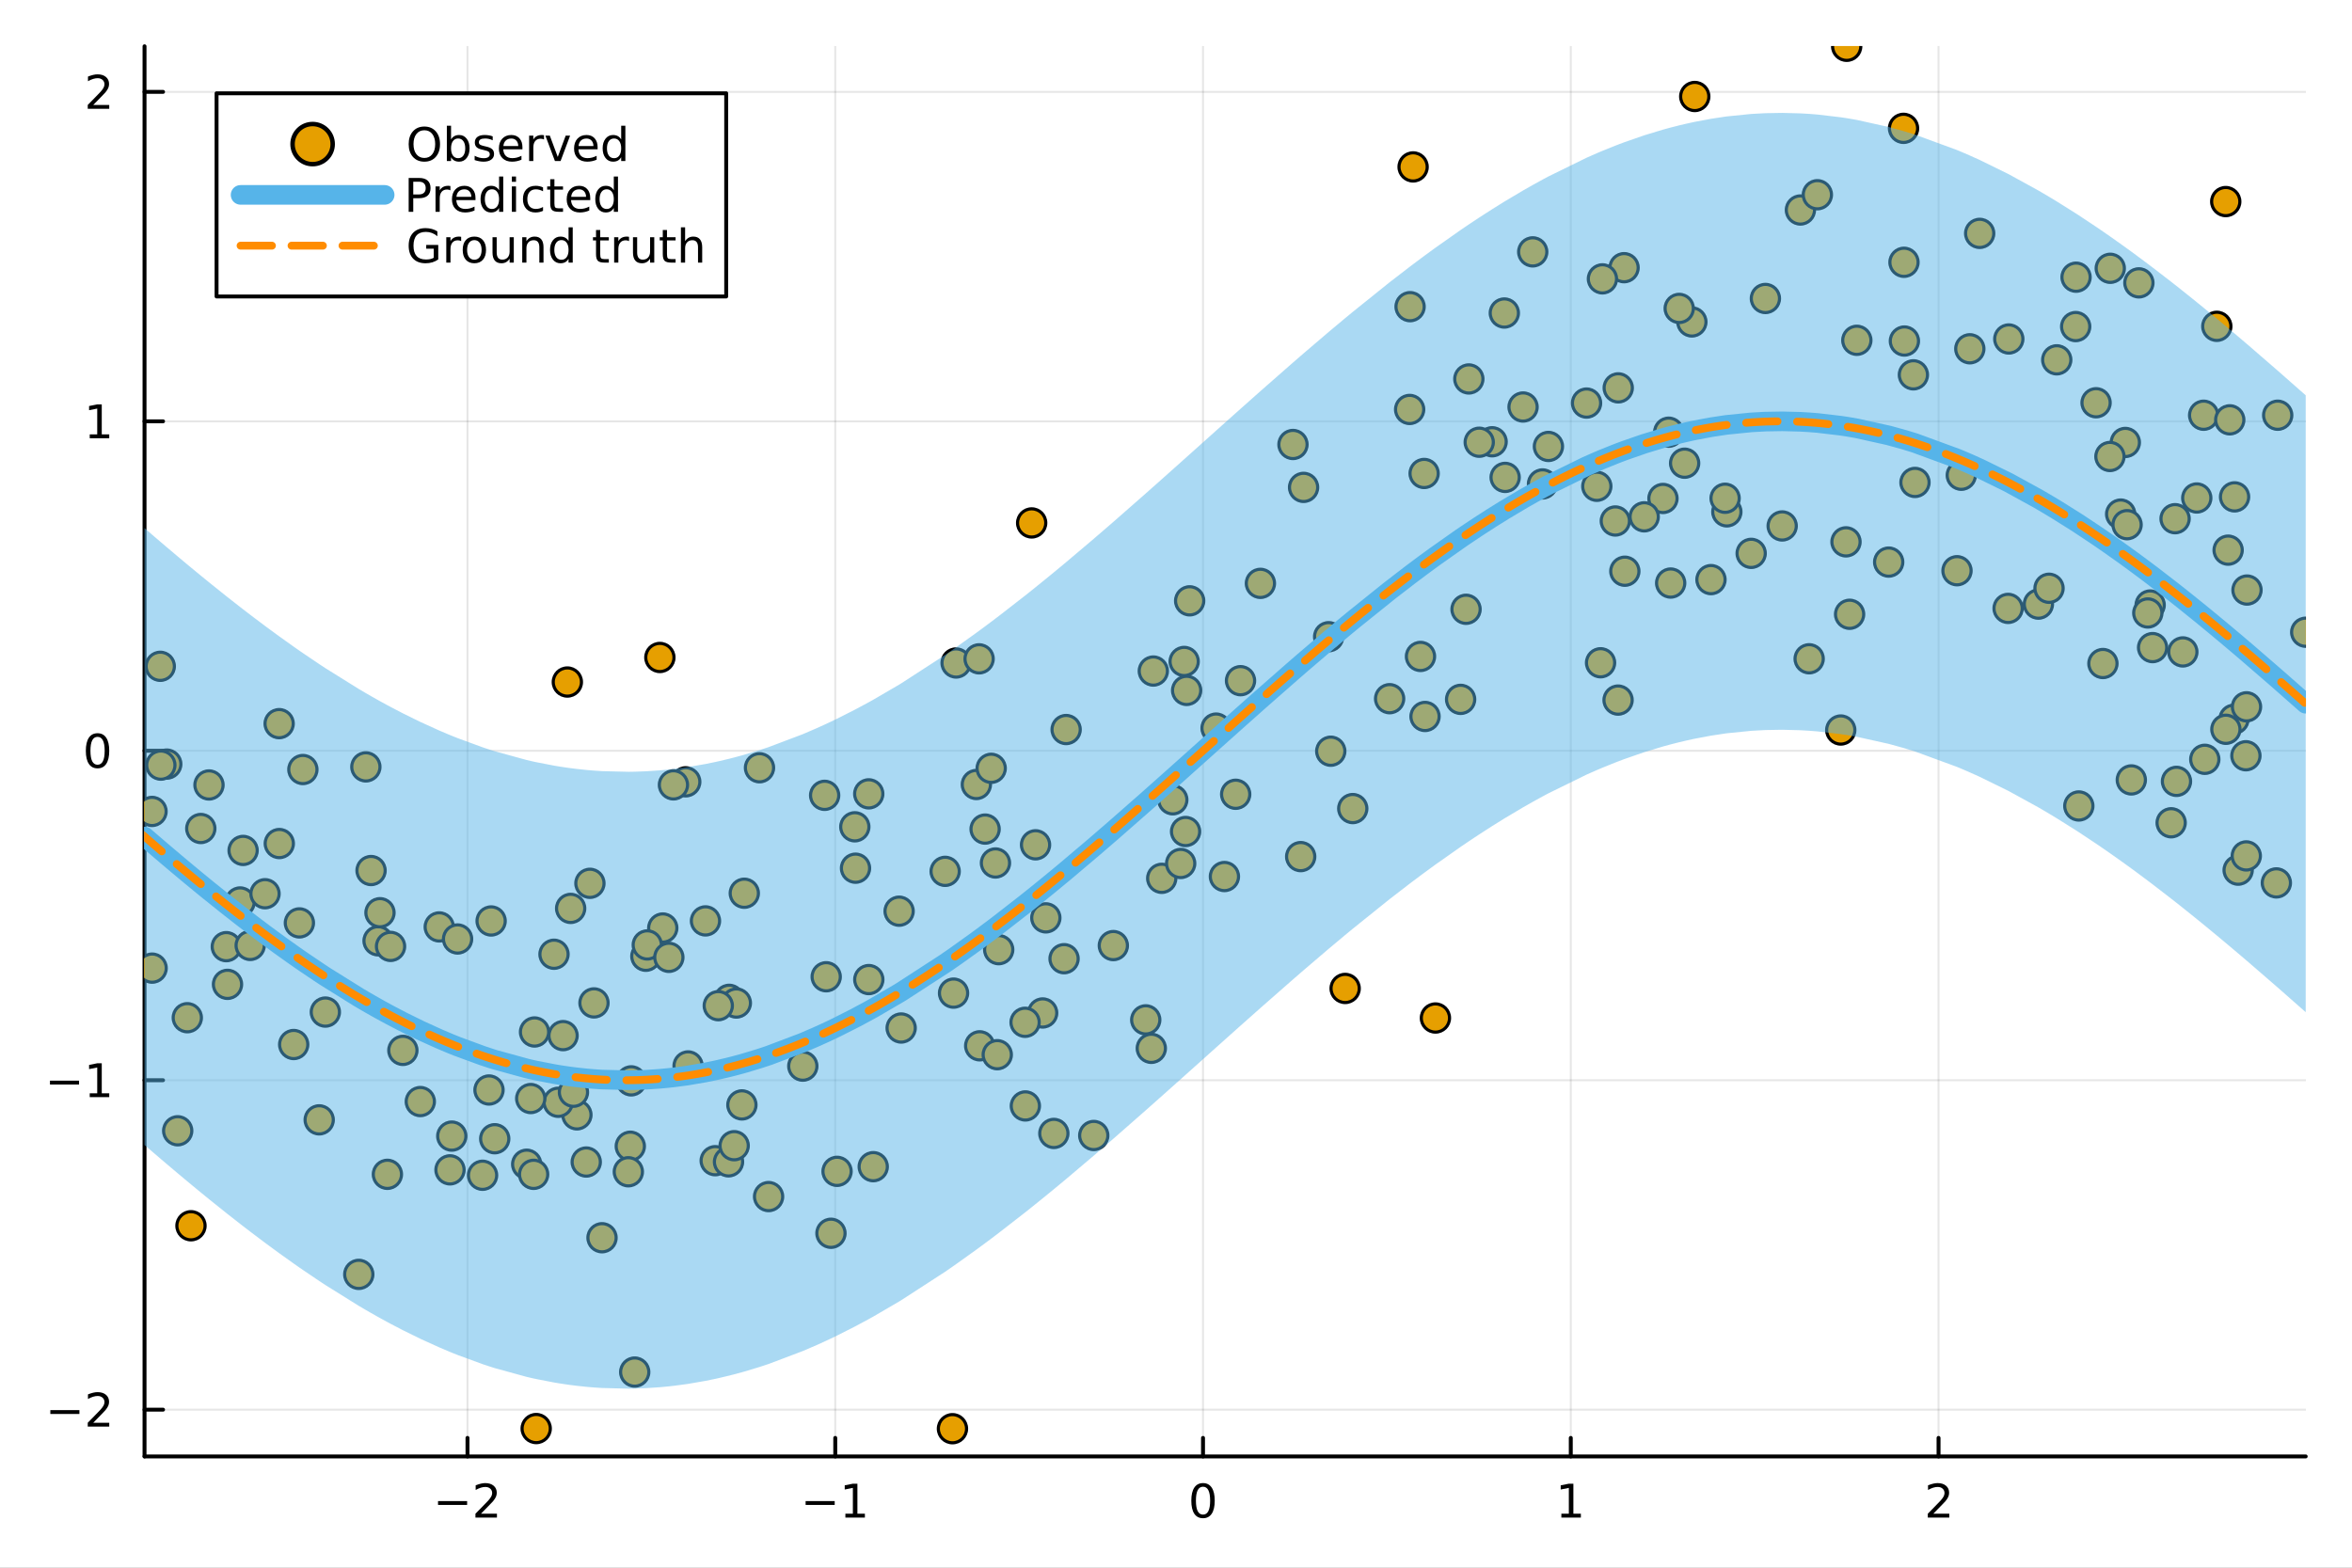 <?xml version="1.0" encoding="utf-8"?>
<svg xmlns="http://www.w3.org/2000/svg" xmlns:xlink="http://www.w3.org/1999/xlink" width="600" height="400" viewBox="0 0 2400 1600">
<rect x="0" y="0" width="2400" height="1600" fill="#808080" stroke="none"/>
<defs>
  <clipPath id="clip330">
    <rect x="0" y="0" width="2400" height="1600"/>
  </clipPath>
</defs>
<path clip-path="url(#clip330)" d="M0 1600 L2400 1600 L2400 0 L0 0  Z" fill="#ffffff" fill-rule="evenodd" fill-opacity="1"/>
<defs>
  <clipPath id="clip331">
    <rect x="480" y="0" width="1681" height="1600"/>
  </clipPath>
</defs>
<path clip-path="url(#clip330)" d="M147.478 1486.45 L2352.76 1486.45 L2352.76 47.244 L147.478 47.244  Z" fill="#ffffff" fill-rule="evenodd" fill-opacity="1"/>
<defs>
  <clipPath id="clip332">
    <rect x="147" y="47" width="2206" height="1440"/>
  </clipPath>
</defs>
<polyline clip-path="url(#clip332)" style="stroke:#000000; stroke-linecap:round; stroke-linejoin:round; stroke-width:2; stroke-opacity:0.1; fill:none" points="477.032,1486.45 477.032,47.244 "/>
<polyline clip-path="url(#clip332)" style="stroke:#000000; stroke-linecap:round; stroke-linejoin:round; stroke-width:2; stroke-opacity:0.1; fill:none" points="852.302,1486.45 852.302,47.244 "/>
<polyline clip-path="url(#clip332)" style="stroke:#000000; stroke-linecap:round; stroke-linejoin:round; stroke-width:2; stroke-opacity:0.1; fill:none" points="1227.57,1486.45 1227.57,47.244 "/>
<polyline clip-path="url(#clip332)" style="stroke:#000000; stroke-linecap:round; stroke-linejoin:round; stroke-width:2; stroke-opacity:0.1; fill:none" points="1602.84,1486.45 1602.84,47.244 "/>
<polyline clip-path="url(#clip332)" style="stroke:#000000; stroke-linecap:round; stroke-linejoin:round; stroke-width:2; stroke-opacity:0.1; fill:none" points="1978.11,1486.45 1978.11,47.244 "/>
<polyline clip-path="url(#clip330)" style="stroke:#000000; stroke-linecap:round; stroke-linejoin:round; stroke-width:4; stroke-opacity:1; fill:none" points="147.478,1486.45 2352.76,1486.45 "/>
<polyline clip-path="url(#clip330)" style="stroke:#000000; stroke-linecap:round; stroke-linejoin:round; stroke-width:4; stroke-opacity:1; fill:none" points="477.032,1486.45 477.032,1467.55 "/>
<polyline clip-path="url(#clip330)" style="stroke:#000000; stroke-linecap:round; stroke-linejoin:round; stroke-width:4; stroke-opacity:1; fill:none" points="852.302,1486.45 852.302,1467.55 "/>
<polyline clip-path="url(#clip330)" style="stroke:#000000; stroke-linecap:round; stroke-linejoin:round; stroke-width:4; stroke-opacity:1; fill:none" points="1227.57,1486.45 1227.57,1467.55 "/>
<polyline clip-path="url(#clip330)" style="stroke:#000000; stroke-linecap:round; stroke-linejoin:round; stroke-width:4; stroke-opacity:1; fill:none" points="1602.84,1486.45 1602.84,1467.55 "/>
<polyline clip-path="url(#clip330)" style="stroke:#000000; stroke-linecap:round; stroke-linejoin:round; stroke-width:4; stroke-opacity:1; fill:none" points="1978.11,1486.45 1978.11,1467.55 "/>
<path clip-path="url(#clip330)" d="M446.974 1532.02 L476.65 1532.02 L476.65 1535.95 L446.974 1535.95 L446.974 1532.02 Z" fill="#000000" fill-rule="nonzero" fill-opacity="1" /><path clip-path="url(#clip330)" d="M490.771 1544.91 L507.09 1544.91 L507.09 1548.85 L485.146 1548.85 L485.146 1544.91 Q487.808 1542.16 492.391 1537.53 Q496.997 1532.88 498.178 1531.53 Q500.423 1529.01 501.303 1527.27 Q502.206 1525.51 502.206 1523.82 Q502.206 1521.07 500.261 1519.33 Q498.34 1517.6 495.238 1517.6 Q493.039 1517.6 490.585 1518.36 Q488.155 1519.13 485.377 1520.68 L485.377 1515.95 Q488.201 1514.82 490.655 1514.24 Q493.108 1513.66 495.146 1513.66 Q500.516 1513.66 503.71 1516.35 Q506.905 1519.03 506.905 1523.52 Q506.905 1525.65 506.095 1527.57 Q505.308 1529.47 503.201 1532.07 Q502.622 1532.74 499.52 1535.95 Q496.419 1539.15 490.771 1544.91 Z" fill="#000000" fill-rule="nonzero" fill-opacity="1" /><path clip-path="url(#clip330)" d="M822.06 1532.02 L851.735 1532.02 L851.735 1535.95 L822.06 1535.95 L822.06 1532.02 Z" fill="#000000" fill-rule="nonzero" fill-opacity="1" /><path clip-path="url(#clip330)" d="M862.638 1544.91 L870.277 1544.91 L870.277 1518.55 L861.967 1520.21 L861.967 1515.95 L870.231 1514.29 L874.907 1514.29 L874.907 1544.91 L882.545 1544.91 L882.545 1548.85 L862.638 1548.85 L862.638 1544.91 Z" fill="#000000" fill-rule="nonzero" fill-opacity="1" /><path clip-path="url(#clip330)" d="M1227.57 1517.37 Q1223.96 1517.37 1222.13 1520.93 Q1220.33 1524.47 1220.33 1531.6 Q1220.33 1538.71 1222.13 1542.27 Q1223.96 1545.82 1227.57 1545.82 Q1231.21 1545.82 1233.01 1542.27 Q1234.84 1538.71 1234.84 1531.6 Q1234.84 1524.47 1233.01 1520.93 Q1231.21 1517.37 1227.57 1517.37 M1227.57 1513.66 Q1233.38 1513.66 1236.44 1518.27 Q1239.52 1522.85 1239.52 1531.6 Q1239.52 1540.33 1236.44 1544.94 Q1233.38 1549.52 1227.57 1549.52 Q1221.76 1549.52 1218.68 1544.94 Q1215.63 1540.33 1215.63 1531.6 Q1215.63 1522.85 1218.68 1518.27 Q1221.76 1513.66 1227.57 1513.66 Z" fill="#000000" fill-rule="nonzero" fill-opacity="1" /><path clip-path="url(#clip330)" d="M1593.23 1544.91 L1600.86 1544.91 L1600.86 1518.55 L1592.55 1520.21 L1592.55 1515.95 L1600.82 1514.29 L1605.49 1514.29 L1605.49 1544.91 L1613.13 1544.91 L1613.13 1548.85 L1593.23 1548.85 L1593.23 1544.91 Z" fill="#000000" fill-rule="nonzero" fill-opacity="1" /><path clip-path="url(#clip330)" d="M1972.77 1544.91 L1989.09 1544.91 L1989.09 1548.85 L1967.14 1548.85 L1967.14 1544.91 Q1969.8 1542.16 1974.39 1537.53 Q1978.99 1532.88 1980.17 1531.53 Q1982.42 1529.01 1983.3 1527.27 Q1984.2 1525.51 1984.2 1523.82 Q1984.2 1521.07 1982.26 1519.33 Q1980.34 1517.6 1977.23 1517.6 Q1975.03 1517.6 1972.58 1518.36 Q1970.15 1519.13 1967.37 1520.68 L1967.37 1515.95 Q1970.2 1514.82 1972.65 1514.24 Q1975.1 1513.66 1977.14 1513.66 Q1982.51 1513.66 1985.71 1516.35 Q1988.9 1519.03 1988.9 1523.52 Q1988.9 1525.65 1988.09 1527.57 Q1987.3 1529.47 1985.2 1532.07 Q1984.62 1532.74 1981.52 1535.95 Q1978.41 1539.15 1972.77 1544.91 Z" fill="#000000" fill-rule="nonzero" fill-opacity="1" /><polyline clip-path="url(#clip332)" style="stroke:#000000; stroke-linecap:round; stroke-linejoin:round; stroke-width:2; stroke-opacity:0.1; fill:none" points="147.478,1438.73 2352.76,1438.73 "/>
<polyline clip-path="url(#clip332)" style="stroke:#000000; stroke-linecap:round; stroke-linejoin:round; stroke-width:2; stroke-opacity:0.1; fill:none" points="147.478,1102.49 2352.76,1102.49 "/>
<polyline clip-path="url(#clip332)" style="stroke:#000000; stroke-linecap:round; stroke-linejoin:round; stroke-width:2; stroke-opacity:0.1; fill:none" points="147.478,766.252 2352.76,766.252 "/>
<polyline clip-path="url(#clip332)" style="stroke:#000000; stroke-linecap:round; stroke-linejoin:round; stroke-width:2; stroke-opacity:0.1; fill:none" points="147.478,430.011 2352.76,430.011 "/>
<polyline clip-path="url(#clip332)" style="stroke:#000000; stroke-linecap:round; stroke-linejoin:round; stroke-width:2; stroke-opacity:0.1; fill:none" points="147.478,93.771 2352.76,93.771 "/>
<polyline clip-path="url(#clip330)" style="stroke:#000000; stroke-linecap:round; stroke-linejoin:round; stroke-width:4; stroke-opacity:1; fill:none" points="147.478,1486.45 147.478,47.244 "/>
<polyline clip-path="url(#clip330)" style="stroke:#000000; stroke-linecap:round; stroke-linejoin:round; stroke-width:4; stroke-opacity:1; fill:none" points="147.478,1438.73 166.376,1438.73 "/>
<polyline clip-path="url(#clip330)" style="stroke:#000000; stroke-linecap:round; stroke-linejoin:round; stroke-width:4; stroke-opacity:1; fill:none" points="147.478,1102.49 166.376,1102.49 "/>
<polyline clip-path="url(#clip330)" style="stroke:#000000; stroke-linecap:round; stroke-linejoin:round; stroke-width:4; stroke-opacity:1; fill:none" points="147.478,766.252 166.376,766.252 "/>
<polyline clip-path="url(#clip330)" style="stroke:#000000; stroke-linecap:round; stroke-linejoin:round; stroke-width:4; stroke-opacity:1; fill:none" points="147.478,430.011 166.376,430.011 "/>
<polyline clip-path="url(#clip330)" style="stroke:#000000; stroke-linecap:round; stroke-linejoin:round; stroke-width:4; stroke-opacity:1; fill:none" points="147.478,93.771 166.376,93.771 "/>
<path clip-path="url(#clip330)" d="M51.362 1439.18 L81.038 1439.18 L81.038 1443.12 L51.362 1443.12 L51.362 1439.18 Z" fill="#000000" fill-rule="nonzero" fill-opacity="1" /><path clip-path="url(#clip330)" d="M95.159 1452.08 L111.478 1452.08 L111.478 1456.01 L89.534 1456.01 L89.534 1452.08 Q92.196 1449.32 96.779 1444.69 Q101.385 1440.04 102.566 1438.7 Q104.811 1436.17 105.691 1434.44 Q106.594 1432.68 106.594 1430.99 Q106.594 1428.24 104.649 1426.5 Q102.728 1424.76 99.626 1424.76 Q97.427 1424.76 94.973 1425.53 Q92.543 1426.29 89.765 1427.84 L89.765 1423.12 Q92.589 1421.99 95.043 1421.41 Q97.496 1420.83 99.534 1420.83 Q104.904 1420.83 108.098 1423.51 Q111.293 1426.2 111.293 1430.69 Q111.293 1432.82 110.483 1434.74 Q109.696 1436.64 107.589 1439.23 Q107.01 1439.9 103.909 1443.12 Q100.807 1446.31 95.159 1452.08 Z" fill="#000000" fill-rule="nonzero" fill-opacity="1" /><path clip-path="url(#clip330)" d="M50.992 1102.94 L80.668 1102.94 L80.668 1106.88 L50.992 1106.88 L50.992 1102.94 Z" fill="#000000" fill-rule="nonzero" fill-opacity="1" /><path clip-path="url(#clip330)" d="M91.571 1115.84 L99.21 1115.84 L99.21 1089.47 L90.899 1091.14 L90.899 1086.88 L99.163 1085.21 L103.839 1085.21 L103.839 1115.84 L111.478 1115.84 L111.478 1119.77 L91.571 1119.77 L91.571 1115.84 Z" fill="#000000" fill-rule="nonzero" fill-opacity="1" /><path clip-path="url(#clip330)" d="M99.534 752.051 Q95.922 752.051 94.094 755.615 Q92.288 759.157 92.288 766.287 Q92.288 773.393 94.094 776.958 Q95.922 780.499 99.534 780.499 Q103.168 780.499 104.973 776.958 Q106.802 773.393 106.802 766.287 Q106.802 759.157 104.973 755.615 Q103.168 752.051 99.534 752.051 M99.534 748.347 Q105.344 748.347 108.399 752.953 Q111.478 757.537 111.478 766.287 Q111.478 775.013 108.399 779.62 Q105.344 784.203 99.534 784.203 Q93.723 784.203 90.645 779.62 Q87.589 775.013 87.589 766.287 Q87.589 757.537 90.645 752.953 Q93.723 748.347 99.534 748.347 Z" fill="#000000" fill-rule="nonzero" fill-opacity="1" /><path clip-path="url(#clip330)" d="M91.571 443.356 L99.21 443.356 L99.21 416.991 L90.899 418.657 L90.899 414.398 L99.163 412.731 L103.839 412.731 L103.839 443.356 L111.478 443.356 L111.478 447.291 L91.571 447.291 L91.571 443.356 Z" fill="#000000" fill-rule="nonzero" fill-opacity="1" /><path clip-path="url(#clip330)" d="M95.159 107.116 L111.478 107.116 L111.478 111.051 L89.534 111.051 L89.534 107.116 Q92.196 104.361 96.779 99.731 Q101.385 95.079 102.566 93.736 Q104.811 91.213 105.691 89.477 Q106.594 87.718 106.594 86.028 Q106.594 83.273 104.649 81.537 Q102.728 79.801 99.626 79.801 Q97.427 79.801 94.973 80.565 Q92.543 81.329 89.765 82.88 L89.765 78.157 Q92.589 77.023 95.043 76.445 Q97.496 75.866 99.534 75.866 Q104.904 75.866 108.098 78.551 Q111.293 81.236 111.293 85.727 Q111.293 87.856 110.483 89.778 Q109.696 91.676 107.589 94.269 Q107.01 94.94 103.909 98.157 Q100.807 101.352 95.159 107.116 Z" fill="#000000" fill-rule="nonzero" fill-opacity="1" /><circle clip-path="url(#clip332)" cx="1745.9" cy="591.566" r="14.4" fill="#e69f00" fill-rule="evenodd" fill-opacity="1" stroke="#000000" stroke-opacity="1" stroke-width="3.2"/>
<circle clip-path="url(#clip332)" cx="565.318" cy="973.915" r="14.4" fill="#e69f00" fill-rule="evenodd" fill-opacity="1" stroke="#000000" stroke-opacity="1" stroke-width="3.2"/>
<circle clip-path="url(#clip332)" cx="170.164" cy="779.854" r="14.4" fill="#e69f00" fill-rule="evenodd" fill-opacity="1" stroke="#000000" stroke-opacity="1" stroke-width="3.2"/>
<circle clip-path="url(#clip332)" cx="2138.85" cy="411.061" r="14.4" fill="#e69f00" fill-rule="evenodd" fill-opacity="1" stroke="#000000" stroke-opacity="1" stroke-width="3.2"/>
<circle clip-path="url(#clip332)" cx="1696.9" cy="508.731" r="14.4" fill="#e69f00" fill-rule="evenodd" fill-opacity="1" stroke="#000000" stroke-opacity="1" stroke-width="3.2"/>
<circle clip-path="url(#clip332)" cx="2194.04" cy="617.498" r="14.4" fill="#e69f00" fill-rule="evenodd" fill-opacity="1" stroke="#000000" stroke-opacity="1" stroke-width="3.2"/>
<circle clip-path="url(#clip332)" cx="1996.94" cy="582.483" r="14.4" fill="#e69f00" fill-rule="evenodd" fill-opacity="1" stroke="#000000" stroke-opacity="1" stroke-width="3.2"/>
<circle clip-path="url(#clip332)" cx="2118.04" cy="333.311" r="14.4" fill="#e69f00" fill-rule="evenodd" fill-opacity="1" stroke="#000000" stroke-opacity="1" stroke-width="3.2"/>
<circle clip-path="url(#clip332)" cx="1067.18" cy="936.791" r="14.4" fill="#e69f00" fill-rule="evenodd" fill-opacity="1" stroke="#000000" stroke-opacity="1" stroke-width="3.2"/>
<circle clip-path="url(#clip332)" cx="729.797" cy="1184.62" r="14.4" fill="#e69f00" fill-rule="evenodd" fill-opacity="1" stroke="#000000" stroke-opacity="1" stroke-width="3.2"/>
<circle clip-path="url(#clip332)" cx="854.145" cy="1195.49" r="14.4" fill="#e69f00" fill-rule="evenodd" fill-opacity="1" stroke="#000000" stroke-opacity="1" stroke-width="3.2"/>
<circle clip-path="url(#clip332)" cx="2283.83" cy="888.102" r="14.4" fill="#e69f00" fill-rule="evenodd" fill-opacity="1" stroke="#000000" stroke-opacity="1" stroke-width="3.2"/>
<circle clip-path="url(#clip332)" cx="191.125" cy="1038.69" r="14.4" fill="#e69f00" fill-rule="evenodd" fill-opacity="1" stroke="#000000" stroke-opacity="1" stroke-width="3.2"/>
<circle clip-path="url(#clip332)" cx="1942.38" cy="130.996" r="14.4" fill="#e69f00" fill-rule="evenodd" fill-opacity="1" stroke="#000000" stroke-opacity="1" stroke-width="3.2"/>
<circle clip-path="url(#clip332)" cx="2280.18" cy="507.113" r="14.4" fill="#e69f00" fill-rule="evenodd" fill-opacity="1" stroke="#000000" stroke-opacity="1" stroke-width="3.2"/>
<circle clip-path="url(#clip332)" cx="1726.4" cy="328.574" r="14.4" fill="#e69f00" fill-rule="evenodd" fill-opacity="1" stroke="#000000" stroke-opacity="1" stroke-width="3.2"/>
<circle clip-path="url(#clip332)" cx="2168.7" cy="451.58" r="14.4" fill="#e69f00" fill-rule="evenodd" fill-opacity="1" stroke="#000000" stroke-opacity="1" stroke-width="3.2"/>
<circle clip-path="url(#clip332)" cx="2279.56" cy="734.058" r="14.4" fill="#e69f00" fill-rule="evenodd" fill-opacity="1" stroke="#000000" stroke-opacity="1" stroke-width="3.2"/>
<circle clip-path="url(#clip332)" cx="2215.47" cy="839.732" r="14.4" fill="#e69f00" fill-rule="evenodd" fill-opacity="1" stroke="#000000" stroke-opacity="1" stroke-width="3.2"/>
<circle clip-path="url(#clip332)" cx="2249.79" cy="774.963" r="14.4" fill="#e69f00" fill-rule="evenodd" fill-opacity="1" stroke="#000000" stroke-opacity="1" stroke-width="3.2"/>
<circle clip-path="url(#clip332)" cx="1883.67" cy="553.028" r="14.4" fill="#e69f00" fill-rule="evenodd" fill-opacity="1" stroke="#000000" stroke-opacity="1" stroke-width="3.2"/>
<circle clip-path="url(#clip332)" cx="1265.83" cy="694.716" r="14.4" fill="#e69f00" fill-rule="evenodd" fill-opacity="1" stroke="#000000" stroke-opacity="1" stroke-width="3.2"/>
<circle clip-path="url(#clip332)" cx="588.687" cy="1137.84" r="14.4" fill="#e69f00" fill-rule="evenodd" fill-opacity="1" stroke="#000000" stroke-opacity="1" stroke-width="3.2"/>
<circle clip-path="url(#clip332)" cx="647.67" cy="1400.35" r="14.4" fill="#e69f00" fill-rule="evenodd" fill-opacity="1" stroke="#000000" stroke-opacity="1" stroke-width="3.2"/>
<circle clip-path="url(#clip332)" cx="2271.31" cy="744.319" r="14.4" fill="#e69f00" fill-rule="evenodd" fill-opacity="1" stroke="#000000" stroke-opacity="1" stroke-width="3.2"/>
<circle clip-path="url(#clip332)" cx="2291.73" cy="771.329" r="14.4" fill="#e69f00" fill-rule="evenodd" fill-opacity="1" stroke="#000000" stroke-opacity="1" stroke-width="3.2"/>
<circle clip-path="url(#clip332)" cx="460.999" cy="1159.52" r="14.4" fill="#e69f00" fill-rule="evenodd" fill-opacity="1" stroke="#000000" stroke-opacity="1" stroke-width="3.2"/>
<circle clip-path="url(#clip332)" cx="744.075" cy="1019.93" r="14.4" fill="#e69f00" fill-rule="evenodd" fill-opacity="1" stroke="#000000" stroke-opacity="1" stroke-width="3.2"/>
<circle clip-path="url(#clip332)" cx="886.533" cy="999.774" r="14.4" fill="#e69f00" fill-rule="evenodd" fill-opacity="1" stroke="#000000" stroke-opacity="1" stroke-width="3.2"/>
<circle clip-path="url(#clip332)" cx="606.109" cy="1023.58" r="14.4" fill="#e69f00" fill-rule="evenodd" fill-opacity="1" stroke="#000000" stroke-opacity="1" stroke-width="3.2"/>
<circle clip-path="url(#clip332)" cx="2196.52" cy="660.955" r="14.4" fill="#e69f00" fill-rule="evenodd" fill-opacity="1" stroke="#000000" stroke-opacity="1" stroke-width="3.2"/>
<circle clip-path="url(#clip332)" cx="971.898" cy="1458.15" r="14.4" fill="#e69f00" fill-rule="evenodd" fill-opacity="1" stroke="#000000" stroke-opacity="1" stroke-width="3.2"/>
<circle clip-path="url(#clip332)" cx="1464.72" cy="1038.99" r="14.4" fill="#e69f00" fill-rule="evenodd" fill-opacity="1" stroke="#000000" stroke-opacity="1" stroke-width="3.2"/>
<circle clip-path="url(#clip332)" cx="1713.48" cy="314.772" r="14.4" fill="#e69f00" fill-rule="evenodd" fill-opacity="1" stroke="#000000" stroke-opacity="1" stroke-width="3.2"/>
<circle clip-path="url(#clip332)" cx="973.009" cy="1013.6" r="14.4" fill="#e69f00" fill-rule="evenodd" fill-opacity="1" stroke="#000000" stroke-opacity="1" stroke-width="3.2"/>
<circle clip-path="url(#clip332)" cx="2322.81" cy="901.111" r="14.4" fill="#e69f00" fill-rule="evenodd" fill-opacity="1" stroke="#000000" stroke-opacity="1" stroke-width="3.2"/>
<circle clip-path="url(#clip332)" cx="1719.01" cy="472.74" r="14.4" fill="#e69f00" fill-rule="evenodd" fill-opacity="1" stroke="#000000" stroke-opacity="1" stroke-width="3.2"/>
<circle clip-path="url(#clip332)" cx="1786.91" cy="564.768" r="14.4" fill="#e69f00" fill-rule="evenodd" fill-opacity="1" stroke="#000000" stroke-opacity="1" stroke-width="3.2"/>
<circle clip-path="url(#clip332)" cx="213.251" cy="801.145" r="14.4" fill="#e69f00" fill-rule="evenodd" fill-opacity="1" stroke="#000000" stroke-opacity="1" stroke-width="3.2"/>
<circle clip-path="url(#clip332)" cx="644.097" cy="1103.14" r="14.4" fill="#e69f00" fill-rule="evenodd" fill-opacity="1" stroke="#000000" stroke-opacity="1" stroke-width="3.2"/>
<circle clip-path="url(#clip332)" cx="1801.42" cy="304.632" r="14.4" fill="#e69f00" fill-rule="evenodd" fill-opacity="1" stroke="#000000" stroke-opacity="1" stroke-width="3.2"/>
<circle clip-path="url(#clip332)" cx="1176.85" cy="684.869" r="14.4" fill="#e69f00" fill-rule="evenodd" fill-opacity="1" stroke="#000000" stroke-opacity="1" stroke-width="3.2"/>
<circle clip-path="url(#clip332)" cx="1019.09" cy="969.253" r="14.4" fill="#e69f00" fill-rule="evenodd" fill-opacity="1" stroke="#000000" stroke-opacity="1" stroke-width="3.2"/>
<circle clip-path="url(#clip332)" cx="1954.06" cy="492.38" r="14.4" fill="#e69f00" fill-rule="evenodd" fill-opacity="1" stroke="#000000" stroke-opacity="1" stroke-width="3.2"/>
<circle clip-path="url(#clip332)" cx="751.374" cy="1023.7" r="14.4" fill="#e69f00" fill-rule="evenodd" fill-opacity="1" stroke="#000000" stroke-opacity="1" stroke-width="3.2"/>
<circle clip-path="url(#clip332)" cx="1535.86" cy="487.231" r="14.4" fill="#e69f00" fill-rule="evenodd" fill-opacity="1" stroke="#000000" stroke-opacity="1" stroke-width="3.2"/>
<circle clip-path="url(#clip332)" cx="574.566" cy="1056.97" r="14.4" fill="#e69f00" fill-rule="evenodd" fill-opacity="1" stroke="#000000" stroke-opacity="1" stroke-width="3.2"/>
<circle clip-path="url(#clip332)" cx="1657.22" cy="273.201" r="14.4" fill="#e69f00" fill-rule="evenodd" fill-opacity="1" stroke="#000000" stroke-opacity="1" stroke-width="3.2"/>
<circle clip-path="url(#clip332)" cx="1319.36" cy="453.645" r="14.4" fill="#e69f00" fill-rule="evenodd" fill-opacity="1" stroke="#000000" stroke-opacity="1" stroke-width="3.2"/>
<circle clip-path="url(#clip332)" cx="1169.12" cy="1040.88" r="14.4" fill="#e69f00" fill-rule="evenodd" fill-opacity="1" stroke="#000000" stroke-opacity="1" stroke-width="3.2"/>
<circle clip-path="url(#clip332)" cx="843.06" cy="996.901" r="14.4" fill="#e69f00" fill-rule="evenodd" fill-opacity="1" stroke="#000000" stroke-opacity="1" stroke-width="3.2"/>
<circle clip-path="url(#clip332)" cx="569.605" cy="1125.01" r="14.4" fill="#e69f00" fill-rule="evenodd" fill-opacity="1" stroke="#000000" stroke-opacity="1" stroke-width="3.2"/>
<circle clip-path="url(#clip332)" cx="1495.96" cy="621.842" r="14.4" fill="#e69f00" fill-rule="evenodd" fill-opacity="1" stroke="#000000" stroke-opacity="1" stroke-width="3.2"/>
<circle clip-path="url(#clip332)" cx="1651.26" cy="395.868" r="14.4" fill="#e69f00" fill-rule="evenodd" fill-opacity="1" stroke="#000000" stroke-opacity="1" stroke-width="3.2"/>
<circle clip-path="url(#clip332)" cx="676.299" cy="947.132" r="14.4" fill="#e69f00" fill-rule="evenodd" fill-opacity="1" stroke="#000000" stroke-opacity="1" stroke-width="3.2"/>
<circle clip-path="url(#clip332)" cx="996.289" cy="800.676" r="14.4" fill="#e69f00" fill-rule="evenodd" fill-opacity="1" stroke="#000000" stroke-opacity="1" stroke-width="3.2"/>
<circle clip-path="url(#clip332)" cx="1249.41" cy="894.593" r="14.4" fill="#e69f00" fill-rule="evenodd" fill-opacity="1" stroke="#000000" stroke-opacity="1" stroke-width="3.2"/>
<circle clip-path="url(#clip332)" cx="373.328" cy="782.697" r="14.4" fill="#e69f00" fill-rule="evenodd" fill-opacity="1" stroke="#000000" stroke-opacity="1" stroke-width="3.2"/>
<circle clip-path="url(#clip332)" cx="2248.62" cy="423.786" r="14.4" fill="#e69f00" fill-rule="evenodd" fill-opacity="1" stroke="#000000" stroke-opacity="1" stroke-width="3.2"/>
<circle clip-path="url(#clip332)" cx="1894.73" cy="347.309" r="14.4" fill="#e69f00" fill-rule="evenodd" fill-opacity="1" stroke="#000000" stroke-opacity="1" stroke-width="3.2"/>
<circle clip-path="url(#clip332)" cx="1704.76" cy="595.073" r="14.4" fill="#e69f00" fill-rule="evenodd" fill-opacity="1" stroke="#000000" stroke-opacity="1" stroke-width="3.2"/>
<circle clip-path="url(#clip332)" cx="2163.95" cy="524.677" r="14.4" fill="#e69f00" fill-rule="evenodd" fill-opacity="1" stroke="#000000" stroke-opacity="1" stroke-width="3.2"/>
<circle clip-path="url(#clip332)" cx="2010.02" cy="355.972" r="14.4" fill="#e69f00" fill-rule="evenodd" fill-opacity="1" stroke="#000000" stroke-opacity="1" stroke-width="3.2"/>
<circle clip-path="url(#clip332)" cx="759.494" cy="911.643" r="14.4" fill="#e69f00" fill-rule="evenodd" fill-opacity="1" stroke="#000000" stroke-opacity="1" stroke-width="3.2"/>
<circle clip-path="url(#clip332)" cx="774.998" cy="783.582" r="14.4" fill="#e69f00" fill-rule="evenodd" fill-opacity="1" stroke="#000000" stroke-opacity="1" stroke-width="3.2"/>
<circle clip-path="url(#clip332)" cx="1213.94" cy="613.216" r="14.4" fill="#e69f00" fill-rule="evenodd" fill-opacity="1" stroke="#000000" stroke-opacity="1" stroke-width="3.2"/>
<circle clip-path="url(#clip332)" cx="2292.35" cy="721.391" r="14.4" fill="#e69f00" fill-rule="evenodd" fill-opacity="1" stroke="#000000" stroke-opacity="1" stroke-width="3.2"/>
<circle clip-path="url(#clip332)" cx="1648.28" cy="531.73" r="14.4" fill="#e69f00" fill-rule="evenodd" fill-opacity="1" stroke="#000000" stroke-opacity="1" stroke-width="3.2"/>
<circle clip-path="url(#clip332)" cx="545.443" cy="1053.25" r="14.4" fill="#e69f00" fill-rule="evenodd" fill-opacity="1" stroke="#000000" stroke-opacity="1" stroke-width="3.2"/>
<circle clip-path="url(#clip332)" cx="917.463" cy="929.965" r="14.4" fill="#e69f00" fill-rule="evenodd" fill-opacity="1" stroke="#000000" stroke-opacity="1" stroke-width="3.2"/>
<circle clip-path="url(#clip332)" cx="1417.98" cy="713.091" r="14.4" fill="#e69f00" fill-rule="evenodd" fill-opacity="1" stroke="#000000" stroke-opacity="1" stroke-width="3.2"/>
<circle clip-path="url(#clip332)" cx="757.035" cy="1127.69" r="14.4" fill="#e69f00" fill-rule="evenodd" fill-opacity="1" stroke="#000000" stroke-opacity="1" stroke-width="3.2"/>
<circle clip-path="url(#clip332)" cx="1453.2" cy="483.227" r="14.4" fill="#e69f00" fill-rule="evenodd" fill-opacity="1" stroke="#000000" stroke-opacity="1" stroke-width="3.2"/>
<circle clip-path="url(#clip332)" cx="1498.81" cy="386.762" r="14.4" fill="#e69f00" fill-rule="evenodd" fill-opacity="1" stroke="#000000" stroke-opacity="1" stroke-width="3.2"/>
<circle clip-path="url(#clip332)" cx="1063.94" cy="1033.85" r="14.4" fill="#e69f00" fill-rule="evenodd" fill-opacity="1" stroke="#000000" stroke-opacity="1" stroke-width="3.2"/>
<circle clip-path="url(#clip332)" cx="1942.85" cy="267.696" r="14.4" fill="#e69f00" fill-rule="evenodd" fill-opacity="1" stroke="#000000" stroke-opacity="1" stroke-width="3.2"/>
<circle clip-path="url(#clip332)" cx="1087.89" cy="744.572" r="14.4" fill="#e69f00" fill-rule="evenodd" fill-opacity="1" stroke="#000000" stroke-opacity="1" stroke-width="3.2"/>
<circle clip-path="url(#clip332)" cx="448.213" cy="946.02" r="14.4" fill="#e69f00" fill-rule="evenodd" fill-opacity="1" stroke="#000000" stroke-opacity="1" stroke-width="3.2"/>
<circle clip-path="url(#clip332)" cx="1208.34" cy="675.087" r="14.4" fill="#e69f00" fill-rule="evenodd" fill-opacity="1" stroke="#000000" stroke-opacity="1" stroke-width="3.2"/>
<circle clip-path="url(#clip332)" cx="1330.18" cy="497.432" r="14.4" fill="#e69f00" fill-rule="evenodd" fill-opacity="1" stroke="#000000" stroke-opacity="1" stroke-width="3.2"/>
<circle clip-path="url(#clip332)" cx="743.39" cy="1185.79" r="14.4" fill="#e69f00" fill-rule="evenodd" fill-opacity="1" stroke="#000000" stroke-opacity="1" stroke-width="3.2"/>
<circle clip-path="url(#clip332)" cx="659.042" cy="975.964" r="14.4" fill="#e69f00" fill-rule="evenodd" fill-opacity="1" stroke="#000000" stroke-opacity="1" stroke-width="3.2"/>
<circle clip-path="url(#clip332)" cx="975.62" cy="676.661" r="14.4" fill="#e69f00" fill-rule="evenodd" fill-opacity="1" stroke="#000000" stroke-opacity="1" stroke-width="3.2"/>
<circle clip-path="url(#clip332)" cx="1185.44" cy="896.423" r="14.4" fill="#e69f00" fill-rule="evenodd" fill-opacity="1" stroke="#000000" stroke-opacity="1" stroke-width="3.2"/>
<circle clip-path="url(#clip332)" cx="732.935" cy="1026.42" r="14.4" fill="#e69f00" fill-rule="evenodd" fill-opacity="1" stroke="#000000" stroke-opacity="1" stroke-width="3.2"/>
<circle clip-path="url(#clip332)" cx="2262.04" cy="333.061" r="14.4" fill="#e69f00" fill-rule="evenodd" fill-opacity="1" stroke="#000000" stroke-opacity="1" stroke-width="3.2"/>
<circle clip-path="url(#clip332)" cx="245.025" cy="920.562" r="14.4" fill="#e69f00" fill-rule="evenodd" fill-opacity="1" stroke="#000000" stroke-opacity="1" stroke-width="3.2"/>
<circle clip-path="url(#clip332)" cx="2273.61" cy="561.491" r="14.4" fill="#e69f00" fill-rule="evenodd" fill-opacity="1" stroke="#000000" stroke-opacity="1" stroke-width="3.2"/>
<circle clip-path="url(#clip332)" cx="1729.34" cy="98.477" r="14.4" fill="#e69f00" fill-rule="evenodd" fill-opacity="1" stroke="#000000" stroke-opacity="1" stroke-width="3.2"/>
<circle clip-path="url(#clip332)" cx="270.43" cy="912.153" r="14.4" fill="#e69f00" fill-rule="evenodd" fill-opacity="1" stroke="#000000" stroke-opacity="1" stroke-width="3.2"/>
<circle clip-path="url(#clip332)" cx="331.982" cy="1032.94" r="14.4" fill="#e69f00" fill-rule="evenodd" fill-opacity="1" stroke="#000000" stroke-opacity="1" stroke-width="3.2"/>
<circle clip-path="url(#clip332)" cx="1702.75" cy="441.1" r="14.4" fill="#e69f00" fill-rule="evenodd" fill-opacity="1" stroke="#000000" stroke-opacity="1" stroke-width="3.2"/>
<circle clip-path="url(#clip332)" cx="1449.48" cy="669.968" r="14.4" fill="#e69f00" fill-rule="evenodd" fill-opacity="1" stroke="#000000" stroke-opacity="1" stroke-width="3.2"/>
<circle clip-path="url(#clip332)" cx="537.445" cy="1188.22" r="14.4" fill="#e69f00" fill-rule="evenodd" fill-opacity="1" stroke="#000000" stroke-opacity="1" stroke-width="3.2"/>
<circle clip-path="url(#clip332)" cx="1210.85" cy="704.643" r="14.4" fill="#e69f00" fill-rule="evenodd" fill-opacity="1" stroke="#000000" stroke-opacity="1" stroke-width="3.2"/>
<circle clip-path="url(#clip332)" cx="498.983" cy="1112.47" r="14.4" fill="#e69f00" fill-rule="evenodd" fill-opacity="1" stroke="#000000" stroke-opacity="1" stroke-width="3.2"/>
<circle clip-path="url(#clip332)" cx="2121.25" cy="822.58" r="14.4" fill="#e69f00" fill-rule="evenodd" fill-opacity="1" stroke="#000000" stroke-opacity="1" stroke-width="3.2"/>
<circle clip-path="url(#clip332)" cx="1116.08" cy="1158.89" r="14.4" fill="#e69f00" fill-rule="evenodd" fill-opacity="1" stroke="#000000" stroke-opacity="1" stroke-width="3.2"/>
<circle clip-path="url(#clip332)" cx="2170.5" cy="535.502" r="14.4" fill="#e69f00" fill-rule="evenodd" fill-opacity="1" stroke="#000000" stroke-opacity="1" stroke-width="3.2"/>
<circle clip-path="url(#clip332)" cx="248.068" cy="867.955" r="14.4" fill="#e69f00" fill-rule="evenodd" fill-opacity="1" stroke="#000000" stroke-opacity="1" stroke-width="3.2"/>
<circle clip-path="url(#clip332)" cx="2098.72" cy="367.252" r="14.4" fill="#e69f00" fill-rule="evenodd" fill-opacity="1" stroke="#000000" stroke-opacity="1" stroke-width="3.2"/>
<circle clip-path="url(#clip332)" cx="2049.09" cy="620.931" r="14.4" fill="#e69f00" fill-rule="evenodd" fill-opacity="1" stroke="#000000" stroke-opacity="1" stroke-width="3.2"/>
<circle clip-path="url(#clip332)" cx="1658" cy="582.993" r="14.4" fill="#e69f00" fill-rule="evenodd" fill-opacity="1" stroke="#000000" stroke-opacity="1" stroke-width="3.2"/>
<circle clip-path="url(#clip332)" cx="1438.86" cy="312.991" r="14.4" fill="#e69f00" fill-rule="evenodd" fill-opacity="1" stroke="#000000" stroke-opacity="1" stroke-width="3.2"/>
<circle clip-path="url(#clip332)" cx="204.898" cy="845.578" r="14.4" fill="#e69f00" fill-rule="evenodd" fill-opacity="1" stroke="#000000" stroke-opacity="1" stroke-width="3.2"/>
<circle clip-path="url(#clip332)" cx="309.061" cy="785.385" r="14.4" fill="#e69f00" fill-rule="evenodd" fill-opacity="1" stroke="#000000" stroke-opacity="1" stroke-width="3.2"/>
<circle clip-path="url(#clip332)" cx="2227.39" cy="665.358" r="14.4" fill="#e69f00" fill-rule="evenodd" fill-opacity="1" stroke="#000000" stroke-opacity="1" stroke-width="3.2"/>
<circle clip-path="url(#clip332)" cx="919.552" cy="1049.2" r="14.4" fill="#e69f00" fill-rule="evenodd" fill-opacity="1" stroke="#000000" stroke-opacity="1" stroke-width="3.2"/>
<circle clip-path="url(#clip332)" cx="305.503" cy="941.922" r="14.4" fill="#e69f00" fill-rule="evenodd" fill-opacity="1" stroke="#000000" stroke-opacity="1" stroke-width="3.2"/>
<circle clip-path="url(#clip332)" cx="1015.78" cy="880.766" r="14.4" fill="#e69f00" fill-rule="evenodd" fill-opacity="1" stroke="#000000" stroke-opacity="1" stroke-width="3.2"/>
<circle clip-path="url(#clip332)" cx="2292.13" cy="873.553" r="14.4" fill="#e69f00" fill-rule="evenodd" fill-opacity="1" stroke="#000000" stroke-opacity="1" stroke-width="3.2"/>
<circle clip-path="url(#clip332)" cx="886.479" cy="810.212" r="14.4" fill="#e69f00" fill-rule="evenodd" fill-opacity="1" stroke="#000000" stroke-opacity="1" stroke-width="3.2"/>
<circle clip-path="url(#clip332)" cx="428.882" cy="1124.27" r="14.4" fill="#e69f00" fill-rule="evenodd" fill-opacity="1" stroke="#000000" stroke-opacity="1" stroke-width="3.2"/>
<circle clip-path="url(#clip332)" cx="660.488" cy="964.409" r="14.4" fill="#e69f00" fill-rule="evenodd" fill-opacity="1" stroke="#000000" stroke-opacity="1" stroke-width="3.2"/>
<circle clip-path="url(#clip332)" cx="2292.86" cy="602.209" r="14.4" fill="#e69f00" fill-rule="evenodd" fill-opacity="1" stroke="#000000" stroke-opacity="1" stroke-width="3.2"/>
<circle clip-path="url(#clip332)" cx="1260.9" cy="810.64" r="14.4" fill="#e69f00" fill-rule="evenodd" fill-opacity="1" stroke="#000000" stroke-opacity="1" stroke-width="3.2"/>
<circle clip-path="url(#clip332)" cx="749.164" cy="1169.31" r="14.4" fill="#e69f00" fill-rule="evenodd" fill-opacity="1" stroke="#000000" stroke-opacity="1" stroke-width="3.2"/>
<circle clip-path="url(#clip332)" cx="325.709" cy="1142.94" r="14.4" fill="#e69f00" fill-rule="evenodd" fill-opacity="1" stroke="#000000" stroke-opacity="1" stroke-width="3.2"/>
<circle clip-path="url(#clip332)" cx="1204.77" cy="881.274" r="14.4" fill="#e69f00" fill-rule="evenodd" fill-opacity="1" stroke="#000000" stroke-opacity="1" stroke-width="3.2"/>
<circle clip-path="url(#clip332)" cx="459.175" cy="1193.97" r="14.4" fill="#e69f00" fill-rule="evenodd" fill-opacity="1" stroke="#000000" stroke-opacity="1" stroke-width="3.2"/>
<circle clip-path="url(#clip332)" cx="541.549" cy="1121.17" r="14.4" fill="#e69f00" fill-rule="evenodd" fill-opacity="1" stroke="#000000" stroke-opacity="1" stroke-width="3.2"/>
<circle clip-path="url(#clip332)" cx="2219.47" cy="529.387" r="14.4" fill="#e69f00" fill-rule="evenodd" fill-opacity="1" stroke="#000000" stroke-opacity="1" stroke-width="3.2"/>
<circle clip-path="url(#clip332)" cx="2153.33" cy="273.829" r="14.4" fill="#e69f00" fill-rule="evenodd" fill-opacity="1" stroke="#000000" stroke-opacity="1" stroke-width="3.2"/>
<circle clip-path="url(#clip332)" cx="578.929" cy="696.089" r="14.4" fill="#e69f00" fill-rule="evenodd" fill-opacity="1" stroke="#000000" stroke-opacity="1" stroke-width="3.2"/>
<circle clip-path="url(#clip332)" cx="155.24" cy="988.082" r="14.4" fill="#e69f00" fill-rule="evenodd" fill-opacity="1" stroke="#000000" stroke-opacity="1" stroke-width="3.2"/>
<circle clip-path="url(#clip332)" cx="2152.99" cy="465.9" r="14.4" fill="#e69f00" fill-rule="evenodd" fill-opacity="1" stroke="#000000" stroke-opacity="1" stroke-width="3.2"/>
<circle clip-path="url(#clip332)" cx="232.143" cy="1004.64" r="14.4" fill="#e69f00" fill-rule="evenodd" fill-opacity="1" stroke="#000000" stroke-opacity="1" stroke-width="3.2"/>
<circle clip-path="url(#clip332)" cx="582.301" cy="927.121" r="14.4" fill="#e69f00" fill-rule="evenodd" fill-opacity="1" stroke="#000000" stroke-opacity="1" stroke-width="3.2"/>
<circle clip-path="url(#clip332)" cx="643.157" cy="1169.85" r="14.4" fill="#e69f00" fill-rule="evenodd" fill-opacity="1" stroke="#000000" stroke-opacity="1" stroke-width="3.2"/>
<circle clip-path="url(#clip332)" cx="2220.9" cy="797.466" r="14.4" fill="#e69f00" fill-rule="evenodd" fill-opacity="1" stroke="#000000" stroke-opacity="1" stroke-width="3.2"/>
<circle clip-path="url(#clip332)" cx="1952.44" cy="382.559" r="14.4" fill="#e69f00" fill-rule="evenodd" fill-opacity="1" stroke="#000000" stroke-opacity="1" stroke-width="3.2"/>
<circle clip-path="url(#clip332)" cx="1056.68" cy="862.226" r="14.4" fill="#e69f00" fill-rule="evenodd" fill-opacity="1" stroke="#000000" stroke-opacity="1" stroke-width="3.2"/>
<circle clip-path="url(#clip332)" cx="1454.11" cy="731.23" r="14.4" fill="#e69f00" fill-rule="evenodd" fill-opacity="1" stroke="#000000" stroke-opacity="1" stroke-width="3.2"/>
<circle clip-path="url(#clip332)" cx="2001.32" cy="485.04" r="14.4" fill="#e69f00" fill-rule="evenodd" fill-opacity="1" stroke="#000000" stroke-opacity="1" stroke-width="3.2"/>
<circle clip-path="url(#clip332)" cx="1554.15" cy="415.397" r="14.4" fill="#e69f00" fill-rule="evenodd" fill-opacity="1" stroke="#000000" stroke-opacity="1" stroke-width="3.2"/>
<circle clip-path="url(#clip332)" cx="641.163" cy="1195.93" r="14.4" fill="#e69f00" fill-rule="evenodd" fill-opacity="1" stroke="#000000" stroke-opacity="1" stroke-width="3.2"/>
<circle clip-path="url(#clip332)" cx="614.306" cy="1263.25" r="14.4" fill="#e69f00" fill-rule="evenodd" fill-opacity="1" stroke="#000000" stroke-opacity="1" stroke-width="3.2"/>
<circle clip-path="url(#clip332)" cx="702.136" cy="1087.9" r="14.4" fill="#e69f00" fill-rule="evenodd" fill-opacity="1" stroke="#000000" stroke-opacity="1" stroke-width="3.2"/>
<circle clip-path="url(#clip332)" cx="872.262" cy="843.846" r="14.4" fill="#e69f00" fill-rule="evenodd" fill-opacity="1" stroke="#000000" stroke-opacity="1" stroke-width="3.2"/>
<circle clip-path="url(#clip332)" cx="1011.42" cy="784.137" r="14.4" fill="#e69f00" fill-rule="evenodd" fill-opacity="1" stroke="#000000" stroke-opacity="1" stroke-width="3.2"/>
<circle clip-path="url(#clip332)" cx="872.97" cy="886.095" r="14.4" fill="#e69f00" fill-rule="evenodd" fill-opacity="1" stroke="#000000" stroke-opacity="1" stroke-width="3.2"/>
<circle clip-path="url(#clip332)" cx="1635.13" cy="284.615" r="14.4" fill="#e69f00" fill-rule="evenodd" fill-opacity="1" stroke="#000000" stroke-opacity="1" stroke-width="3.2"/>
<circle clip-path="url(#clip332)" cx="2241.6" cy="508.252" r="14.4" fill="#e69f00" fill-rule="evenodd" fill-opacity="1" stroke="#000000" stroke-opacity="1" stroke-width="3.2"/>
<circle clip-path="url(#clip332)" cx="2145.83" cy="677.203" r="14.4" fill="#e69f00" fill-rule="evenodd" fill-opacity="1" stroke="#000000" stroke-opacity="1" stroke-width="3.2"/>
<circle clip-path="url(#clip332)" cx="784.27" cy="1221.24" r="14.4" fill="#e69f00" fill-rule="evenodd" fill-opacity="1" stroke="#000000" stroke-opacity="1" stroke-width="3.2"/>
<circle clip-path="url(#clip332)" cx="1209.77" cy="848.647" r="14.4" fill="#e69f00" fill-rule="evenodd" fill-opacity="1" stroke="#000000" stroke-opacity="1" stroke-width="3.2"/>
<circle clip-path="url(#clip332)" cx="1837.15" cy="214.326" r="14.4" fill="#e69f00" fill-rule="evenodd" fill-opacity="1" stroke="#000000" stroke-opacity="1" stroke-width="3.2"/>
<circle clip-path="url(#clip332)" cx="819.192" cy="1088.1" r="14.4" fill="#e69f00" fill-rule="evenodd" fill-opacity="1" stroke="#000000" stroke-opacity="1" stroke-width="3.2"/>
<circle clip-path="url(#clip332)" cx="1380.37" cy="825.236" r="14.4" fill="#e69f00" fill-rule="evenodd" fill-opacity="1" stroke="#000000" stroke-opacity="1" stroke-width="3.2"/>
<circle clip-path="url(#clip332)" cx="1085.78" cy="978.46" r="14.4" fill="#e69f00" fill-rule="evenodd" fill-opacity="1" stroke="#000000" stroke-opacity="1" stroke-width="3.2"/>
<circle clip-path="url(#clip332)" cx="230.917" cy="966.181" r="14.4" fill="#e69f00" fill-rule="evenodd" fill-opacity="1" stroke="#000000" stroke-opacity="1" stroke-width="3.2"/>
<circle clip-path="url(#clip332)" cx="601.958" cy="901.525" r="14.4" fill="#e69f00" fill-rule="evenodd" fill-opacity="1" stroke="#000000" stroke-opacity="1" stroke-width="3.2"/>
<circle clip-path="url(#clip332)" cx="1174.8" cy="1069.94" r="14.4" fill="#e69f00" fill-rule="evenodd" fill-opacity="1" stroke="#000000" stroke-opacity="1" stroke-width="3.2"/>
<circle clip-path="url(#clip332)" cx="1677.77" cy="527.481" r="14.4" fill="#e69f00" fill-rule="evenodd" fill-opacity="1" stroke="#000000" stroke-opacity="1" stroke-width="3.2"/>
<circle clip-path="url(#clip332)" cx="999.692" cy="1067.37" r="14.4" fill="#e69f00" fill-rule="evenodd" fill-opacity="1" stroke="#000000" stroke-opacity="1" stroke-width="3.2"/>
<circle clip-path="url(#clip332)" cx="1633.23" cy="676.434" r="14.4" fill="#e69f00" fill-rule="evenodd" fill-opacity="1" stroke="#000000" stroke-opacity="1" stroke-width="3.2"/>
<circle clip-path="url(#clip332)" cx="999.093" cy="672.424" r="14.4" fill="#e69f00" fill-rule="evenodd" fill-opacity="1" stroke="#000000" stroke-opacity="1" stroke-width="3.2"/>
<circle clip-path="url(#clip332)" cx="1490.43" cy="713.78" r="14.4" fill="#e69f00" fill-rule="evenodd" fill-opacity="1" stroke="#000000" stroke-opacity="1" stroke-width="3.2"/>
<circle clip-path="url(#clip332)" cx="1818.55" cy="536.788" r="14.4" fill="#e69f00" fill-rule="evenodd" fill-opacity="1" stroke="#000000" stroke-opacity="1" stroke-width="3.2"/>
<circle clip-path="url(#clip332)" cx="719.874" cy="939.876" r="14.4" fill="#e69f00" fill-rule="evenodd" fill-opacity="1" stroke="#000000" stroke-opacity="1" stroke-width="3.2"/>
<circle clip-path="url(#clip332)" cx="699.739" cy="797.944" r="14.4" fill="#e69f00" fill-rule="evenodd" fill-opacity="1" stroke="#000000" stroke-opacity="1" stroke-width="3.2"/>
<circle clip-path="url(#clip332)" cx="1846.08" cy="672.361" r="14.4" fill="#e69f00" fill-rule="evenodd" fill-opacity="1" stroke="#000000" stroke-opacity="1" stroke-width="3.2"/>
<circle clip-path="url(#clip332)" cx="2118.43" cy="282.899" r="14.4" fill="#e69f00" fill-rule="evenodd" fill-opacity="1" stroke="#000000" stroke-opacity="1" stroke-width="3.2"/>
<circle clip-path="url(#clip332)" cx="1564.01" cy="257.069" r="14.4" fill="#e69f00" fill-rule="evenodd" fill-opacity="1" stroke="#000000" stroke-opacity="1" stroke-width="3.2"/>
<circle clip-path="url(#clip332)" cx="1327.23" cy="874.264" r="14.4" fill="#e69f00" fill-rule="evenodd" fill-opacity="1" stroke="#000000" stroke-opacity="1" stroke-width="3.2"/>
<circle clip-path="url(#clip332)" cx="1355.77" cy="649.839" r="14.4" fill="#e69f00" fill-rule="evenodd" fill-opacity="1" stroke="#000000" stroke-opacity="1" stroke-width="3.2"/>
<circle clip-path="url(#clip332)" cx="682.505" cy="977.076" r="14.4" fill="#e69f00" fill-rule="evenodd" fill-opacity="1" stroke="#000000" stroke-opacity="1" stroke-width="3.2"/>
<circle clip-path="url(#clip332)" cx="1075.35" cy="1156.8" r="14.4" fill="#e69f00" fill-rule="evenodd" fill-opacity="1" stroke="#000000" stroke-opacity="1" stroke-width="3.2"/>
<circle clip-path="url(#clip332)" cx="891.059" cy="1190.73" r="14.4" fill="#e69f00" fill-rule="evenodd" fill-opacity="1" stroke="#000000" stroke-opacity="1" stroke-width="3.2"/>
<circle clip-path="url(#clip332)" cx="1618.93" cy="411.37" r="14.4" fill="#e69f00" fill-rule="evenodd" fill-opacity="1" stroke="#000000" stroke-opacity="1" stroke-width="3.2"/>
<circle clip-path="url(#clip332)" cx="284.996" cy="860.929" r="14.4" fill="#e69f00" fill-rule="evenodd" fill-opacity="1" stroke="#000000" stroke-opacity="1" stroke-width="3.2"/>
<circle clip-path="url(#clip332)" cx="687.184" cy="801.058" r="14.4" fill="#e69f00" fill-rule="evenodd" fill-opacity="1" stroke="#000000" stroke-opacity="1" stroke-width="3.2"/>
<circle clip-path="url(#clip332)" cx="841.478" cy="811.732" r="14.4" fill="#e69f00" fill-rule="evenodd" fill-opacity="1" stroke="#000000" stroke-opacity="1" stroke-width="3.2"/>
<circle clip-path="url(#clip332)" cx="2275.26" cy="428.492" r="14.4" fill="#e69f00" fill-rule="evenodd" fill-opacity="1" stroke="#000000" stroke-opacity="1" stroke-width="3.2"/>
<circle clip-path="url(#clip332)" cx="1573.98" cy="493.917" r="14.4" fill="#e69f00" fill-rule="evenodd" fill-opacity="1" stroke="#000000" stroke-opacity="1" stroke-width="3.2"/>
<circle clip-path="url(#clip332)" cx="1535.03" cy="319.473" r="14.4" fill="#e69f00" fill-rule="evenodd" fill-opacity="1" stroke="#000000" stroke-opacity="1" stroke-width="3.2"/>
<circle clip-path="url(#clip332)" cx="1762.09" cy="522.41" r="14.4" fill="#e69f00" fill-rule="evenodd" fill-opacity="1" stroke="#000000" stroke-opacity="1" stroke-width="3.2"/>
<circle clip-path="url(#clip332)" cx="2049.79" cy="345.959" r="14.4" fill="#e69f00" fill-rule="evenodd" fill-opacity="1" stroke="#000000" stroke-opacity="1" stroke-width="3.2"/>
<circle clip-path="url(#clip332)" cx="1136.06" cy="965.074" r="14.4" fill="#e69f00" fill-rule="evenodd" fill-opacity="1" stroke="#000000" stroke-opacity="1" stroke-width="3.2"/>
<circle clip-path="url(#clip332)" cx="255.295" cy="964.916" r="14.4" fill="#e69f00" fill-rule="evenodd" fill-opacity="1" stroke="#000000" stroke-opacity="1" stroke-width="3.2"/>
<circle clip-path="url(#clip332)" cx="964.449" cy="889.314" r="14.4" fill="#e69f00" fill-rule="evenodd" fill-opacity="1" stroke="#000000" stroke-opacity="1" stroke-width="3.2"/>
<circle clip-path="url(#clip332)" cx="2182.53" cy="288.701" r="14.4" fill="#e69f00" fill-rule="evenodd" fill-opacity="1" stroke="#000000" stroke-opacity="1" stroke-width="3.2"/>
<circle clip-path="url(#clip332)" cx="1017.62" cy="1076.44" r="14.4" fill="#e69f00" fill-rule="evenodd" fill-opacity="1" stroke="#000000" stroke-opacity="1" stroke-width="3.2"/>
<circle clip-path="url(#clip332)" cx="1046" cy="1043.37" r="14.4" fill="#e69f00" fill-rule="evenodd" fill-opacity="1" stroke="#000000" stroke-opacity="1" stroke-width="3.2"/>
<circle clip-path="url(#clip332)" cx="1357.92" cy="766.689" r="14.4" fill="#e69f00" fill-rule="evenodd" fill-opacity="1" stroke="#000000" stroke-opacity="1" stroke-width="3.2"/>
<circle clip-path="url(#clip332)" cx="1927.23" cy="573.67" r="14.4" fill="#e69f00" fill-rule="evenodd" fill-opacity="1" stroke="#000000" stroke-opacity="1" stroke-width="3.2"/>
<circle clip-path="url(#clip332)" cx="385.782" cy="960.215" r="14.4" fill="#e69f00" fill-rule="evenodd" fill-opacity="1" stroke="#000000" stroke-opacity="1" stroke-width="3.2"/>
<circle clip-path="url(#clip332)" cx="155.13" cy="828.156" r="14.4" fill="#e69f00" fill-rule="evenodd" fill-opacity="1" stroke="#000000" stroke-opacity="1" stroke-width="3.2"/>
<circle clip-path="url(#clip332)" cx="1240.9" cy="743.11" r="14.4" fill="#e69f00" fill-rule="evenodd" fill-opacity="1" stroke="#000000" stroke-opacity="1" stroke-width="3.2"/>
<circle clip-path="url(#clip332)" cx="1052.72" cy="533.709" r="14.4" fill="#e69f00" fill-rule="evenodd" fill-opacity="1" stroke="#000000" stroke-opacity="1" stroke-width="3.2"/>
<circle clip-path="url(#clip332)" cx="1522.57" cy="450.878" r="14.4" fill="#e69f00" fill-rule="evenodd" fill-opacity="1" stroke="#000000" stroke-opacity="1" stroke-width="3.2"/>
<circle clip-path="url(#clip332)" cx="585.16" cy="1114.74" r="14.4" fill="#e69f00" fill-rule="evenodd" fill-opacity="1" stroke="#000000" stroke-opacity="1" stroke-width="3.2"/>
<circle clip-path="url(#clip332)" cx="387.736" cy="931.522" r="14.4" fill="#e69f00" fill-rule="evenodd" fill-opacity="1" stroke="#000000" stroke-opacity="1" stroke-width="3.2"/>
<circle clip-path="url(#clip332)" cx="1046.28" cy="1128.74" r="14.4" fill="#e69f00" fill-rule="evenodd" fill-opacity="1" stroke="#000000" stroke-opacity="1" stroke-width="3.2"/>
<circle clip-path="url(#clip332)" cx="378.63" cy="888.483" r="14.4" fill="#e69f00" fill-rule="evenodd" fill-opacity="1" stroke="#000000" stroke-opacity="1" stroke-width="3.2"/>
<circle clip-path="url(#clip332)" cx="1760.31" cy="508.522" r="14.4" fill="#e69f00" fill-rule="evenodd" fill-opacity="1" stroke="#000000" stroke-opacity="1" stroke-width="3.2"/>
<circle clip-path="url(#clip332)" cx="492.417" cy="1199.49" r="14.4" fill="#e69f00" fill-rule="evenodd" fill-opacity="1" stroke="#000000" stroke-opacity="1" stroke-width="3.2"/>
<circle clip-path="url(#clip332)" cx="2080" cy="616.575" r="14.4" fill="#e69f00" fill-rule="evenodd" fill-opacity="1" stroke="#000000" stroke-opacity="1" stroke-width="3.2"/>
<circle clip-path="url(#clip332)" cx="2352.76" cy="645.255" r="14.4" fill="#e69f00" fill-rule="evenodd" fill-opacity="1" stroke="#000000" stroke-opacity="1" stroke-width="3.2"/>
<circle clip-path="url(#clip332)" cx="164.125" cy="780.901" r="14.4" fill="#e69f00" fill-rule="evenodd" fill-opacity="1" stroke="#000000" stroke-opacity="1" stroke-width="3.2"/>
<circle clip-path="url(#clip332)" cx="1438.41" cy="417.894" r="14.4" fill="#e69f00" fill-rule="evenodd" fill-opacity="1" stroke="#000000" stroke-opacity="1" stroke-width="3.2"/>
<circle clip-path="url(#clip332)" cx="544.527" cy="1198.55" r="14.4" fill="#e69f00" fill-rule="evenodd" fill-opacity="1" stroke="#000000" stroke-opacity="1" stroke-width="3.2"/>
<circle clip-path="url(#clip332)" cx="1005.21" cy="846.171" r="14.4" fill="#e69f00" fill-rule="evenodd" fill-opacity="1" stroke="#000000" stroke-opacity="1" stroke-width="3.2"/>
<circle clip-path="url(#clip332)" cx="1629.41" cy="496.313" r="14.4" fill="#e69f00" fill-rule="evenodd" fill-opacity="1" stroke="#000000" stroke-opacity="1" stroke-width="3.2"/>
<circle clip-path="url(#clip332)" cx="366.1" cy="1300.64" r="14.4" fill="#e69f00" fill-rule="evenodd" fill-opacity="1" stroke="#000000" stroke-opacity="1" stroke-width="3.2"/>
<circle clip-path="url(#clip332)" cx="1441.95" cy="170.351" r="14.4" fill="#e69f00" fill-rule="evenodd" fill-opacity="1" stroke="#000000" stroke-opacity="1" stroke-width="3.2"/>
<circle clip-path="url(#clip332)" cx="2191.63" cy="625.629" r="14.4" fill="#e69f00" fill-rule="evenodd" fill-opacity="1" stroke="#000000" stroke-opacity="1" stroke-width="3.2"/>
<circle clip-path="url(#clip332)" cx="673.334" cy="671.021" r="14.4" fill="#e69f00" fill-rule="evenodd" fill-opacity="1" stroke="#000000" stroke-opacity="1" stroke-width="3.2"/>
<circle clip-path="url(#clip332)" cx="2174.81" cy="795.997" r="14.4" fill="#e69f00" fill-rule="evenodd" fill-opacity="1" stroke="#000000" stroke-opacity="1" stroke-width="3.2"/>
<circle clip-path="url(#clip332)" cx="598.211" cy="1185.97" r="14.4" fill="#e69f00" fill-rule="evenodd" fill-opacity="1" stroke="#000000" stroke-opacity="1" stroke-width="3.2"/>
<circle clip-path="url(#clip332)" cx="299.688" cy="1066.05" r="14.4" fill="#e69f00" fill-rule="evenodd" fill-opacity="1" stroke="#000000" stroke-opacity="1" stroke-width="3.2"/>
<circle clip-path="url(#clip332)" cx="163.546" cy="680.037" r="14.4" fill="#e69f00" fill-rule="evenodd" fill-opacity="1" stroke="#000000" stroke-opacity="1" stroke-width="3.2"/>
<circle clip-path="url(#clip332)" cx="284.837" cy="738.568" r="14.4" fill="#e69f00" fill-rule="evenodd" fill-opacity="1" stroke="#000000" stroke-opacity="1" stroke-width="3.2"/>
<circle clip-path="url(#clip332)" cx="2020.08" cy="238.19" r="14.4" fill="#e69f00" fill-rule="evenodd" fill-opacity="1" stroke="#000000" stroke-opacity="1" stroke-width="3.2"/>
<circle clip-path="url(#clip332)" cx="547.138" cy="1458" r="14.4" fill="#e69f00" fill-rule="evenodd" fill-opacity="1" stroke="#000000" stroke-opacity="1" stroke-width="3.2"/>
<circle clip-path="url(#clip332)" cx="504.825" cy="1162.21" r="14.4" fill="#e69f00" fill-rule="evenodd" fill-opacity="1" stroke="#000000" stroke-opacity="1" stroke-width="3.2"/>
<circle clip-path="url(#clip332)" cx="1372.6" cy="1008.82" r="14.4" fill="#e69f00" fill-rule="evenodd" fill-opacity="1" stroke="#000000" stroke-opacity="1" stroke-width="3.2"/>
<circle clip-path="url(#clip332)" cx="1286.13" cy="595.392" r="14.4" fill="#e69f00" fill-rule="evenodd" fill-opacity="1" stroke="#000000" stroke-opacity="1" stroke-width="3.2"/>
<circle clip-path="url(#clip332)" cx="398.522" cy="965.914" r="14.4" fill="#e69f00" fill-rule="evenodd" fill-opacity="1" stroke="#000000" stroke-opacity="1" stroke-width="3.2"/>
<circle clip-path="url(#clip332)" cx="501.152" cy="939.953" r="14.4" fill="#e69f00" fill-rule="evenodd" fill-opacity="1" stroke="#000000" stroke-opacity="1" stroke-width="3.2"/>
<circle clip-path="url(#clip332)" cx="2090.85" cy="600.388" r="14.4" fill="#e69f00" fill-rule="evenodd" fill-opacity="1" stroke="#000000" stroke-opacity="1" stroke-width="3.2"/>
<circle clip-path="url(#clip332)" cx="1854.46" cy="198.751" r="14.4" fill="#e69f00" fill-rule="evenodd" fill-opacity="1" stroke="#000000" stroke-opacity="1" stroke-width="3.2"/>
<circle clip-path="url(#clip332)" cx="2324.18" cy="423.771" r="14.4" fill="#e69f00" fill-rule="evenodd" fill-opacity="1" stroke="#000000" stroke-opacity="1" stroke-width="3.2"/>
<circle clip-path="url(#clip332)" cx="1943.27" cy="348.058" r="14.4" fill="#e69f00" fill-rule="evenodd" fill-opacity="1" stroke="#000000" stroke-opacity="1" stroke-width="3.2"/>
<circle clip-path="url(#clip332)" cx="194.878" cy="1251.02" r="14.4" fill="#e69f00" fill-rule="evenodd" fill-opacity="1" stroke="#000000" stroke-opacity="1" stroke-width="3.2"/>
<circle clip-path="url(#clip332)" cx="847.91" cy="1258.7" r="14.4" fill="#e69f00" fill-rule="evenodd" fill-opacity="1" stroke="#000000" stroke-opacity="1" stroke-width="3.2"/>
<circle clip-path="url(#clip332)" cx="1887.35" cy="626.935" r="14.4" fill="#e69f00" fill-rule="evenodd" fill-opacity="1" stroke="#000000" stroke-opacity="1" stroke-width="3.2"/>
<circle clip-path="url(#clip332)" cx="1878.32" cy="745.06" r="14.4" fill="#e69f00" fill-rule="evenodd" fill-opacity="1" stroke="#000000" stroke-opacity="1" stroke-width="3.2"/>
<circle clip-path="url(#clip332)" cx="466.92" cy="958.338" r="14.4" fill="#e69f00" fill-rule="evenodd" fill-opacity="1" stroke="#000000" stroke-opacity="1" stroke-width="3.2"/>
<circle clip-path="url(#clip332)" cx="1884.37" cy="47.244" r="14.4" fill="#e69f00" fill-rule="evenodd" fill-opacity="1" stroke="#000000" stroke-opacity="1" stroke-width="3.2"/>
<circle clip-path="url(#clip332)" cx="181.326" cy="1154.09" r="14.4" fill="#e69f00" fill-rule="evenodd" fill-opacity="1" stroke="#000000" stroke-opacity="1" stroke-width="3.2"/>
<circle clip-path="url(#clip332)" cx="1509.42" cy="451.348" r="14.4" fill="#e69f00" fill-rule="evenodd" fill-opacity="1" stroke="#000000" stroke-opacity="1" stroke-width="3.2"/>
<circle clip-path="url(#clip332)" cx="395.302" cy="1198.53" r="14.4" fill="#e69f00" fill-rule="evenodd" fill-opacity="1" stroke="#000000" stroke-opacity="1" stroke-width="3.2"/>
<circle clip-path="url(#clip332)" cx="2271.16" cy="205.728" r="14.4" fill="#e69f00" fill-rule="evenodd" fill-opacity="1" stroke="#000000" stroke-opacity="1" stroke-width="3.2"/>
<circle clip-path="url(#clip332)" cx="411.094" cy="1072.03" r="14.4" fill="#e69f00" fill-rule="evenodd" fill-opacity="1" stroke="#000000" stroke-opacity="1" stroke-width="3.2"/>
<circle clip-path="url(#clip332)" cx="1651.1" cy="714.519" r="14.4" fill="#e69f00" fill-rule="evenodd" fill-opacity="1" stroke="#000000" stroke-opacity="1" stroke-width="3.2"/>
<circle clip-path="url(#clip332)" cx="1196.73" cy="816.288" r="14.4" fill="#e69f00" fill-rule="evenodd" fill-opacity="1" stroke="#000000" stroke-opacity="1" stroke-width="3.2"/>
<circle clip-path="url(#clip332)" cx="1580.02" cy="455.643" r="14.4" fill="#e69f00" fill-rule="evenodd" fill-opacity="1" stroke="#000000" stroke-opacity="1" stroke-width="3.2"/>
<path clip-path="url(#clip332)" d="M147.478 1168.59 L155.13 1175.19 L155.24 1175.28 L163.546 1182.4 L164.125 1182.9 L170.164 1188.04 L181.326 1197.47 L191.125 1205.67 L194.878 1208.79 L204.898 1217.04 L213.251 1223.86 L230.917 1238.02 L232.143 1238.99 L245.025 1249.09 L248.068 1251.44 L255.295 1256.99 L270.43 1268.4 L284.837 1278.98 L284.996 1279.1 L299.688 1289.58 L305.503 1293.64 L309.061 1296.1 L325.709 1307.35 L331.982 1311.48 L366.1 1332.76 L373.328 1337 L378.63 1340.06 L385.782 1344.1 L387.736 1345.18 L395.302 1349.32 L398.522 1351.05 L411.094 1357.61 L428.882 1366.36 L448.213 1375.14 L459.175 1379.78 L460.999 1380.53 L466.92 1382.9 L492.417 1392.26 L498.983 1394.44 L501.152 1395.14 L504.825 1396.3 L537.445 1405.26 L541.549 1406.21 L544.527 1406.88 L545.443 1407.08 L547.138 1407.45 L565.318 1410.97 L569.605 1411.69 L574.566 1412.47 L578.929 1413.11 L582.301 1413.57 L585.16 1413.94 L588.687 1414.37 L598.211 1415.38 L601.958 1415.72 L606.109 1416.06 L614.306 1416.6 L641.163 1417.27 L643.157 1417.25 L644.097 1417.24 L647.67 1417.17 L659.042 1416.76 L660.488 1416.68 L673.334 1415.8 L676.299 1415.54 L682.505 1414.93 L687.184 1414.41 L699.739 1412.75 L702.136 1412.4 L719.874 1409.33 L729.797 1407.29 L732.935 1406.6 L743.39 1404.13 L744.075 1403.96 L749.164 1402.66 L751.374 1402.08 L757.035 1400.53 L759.494 1399.84 L774.998 1395.15 L784.27 1392.09 L819.192 1378.88 L833.322 1372.8 L841.478 1369.1 L843.06 1368.36 L847.91 1366.08 L854.145 1363.08 L872.262 1353.92 L872.97 1353.55 L886.479 1346.28 L886.533 1346.25 L891.059 1343.74 L917.463 1328.33 L919.552 1327.06 L964.449 1297.95 L971.898 1292.81 L973.009 1292.03 L975.62 1290.2 L996.289 1275.39 L999.093 1273.34 L999.692 1272.9 L1005.21 1268.82 L1011.42 1264.18 L1015.78 1260.89 L1017.62 1259.49 L1019.09 1258.37 L1046 1237.45 L1046.28 1237.23 L1052.72 1232.1 L1056.68 1228.92 L1063.94 1223.05 L1067.18 1220.41 L1075.35 1213.72 L1085.78 1205.09 L1087.89 1203.32 L1116.08 1179.47 L1136.06 1162.22 L1169.12 1133.2 L1174.8 1128.16 L1176.85 1126.34 L1185.44 1118.71 L1196.73 1108.64 L1204.77 1101.46 L1208.34 1098.26 L1209.77 1096.98 L1210.85 1096.01 L1213.94 1093.25 L1240.9 1069.1 L1249.41 1061.49 L1260.9 1051.21 L1265.83 1046.82 L1286.13 1028.79 L1319.36 999.616 L1327.23 992.792 L1330.18 990.24 L1355.77 968.391 L1357.92 966.58 L1372.6 954.306 L1380.37 947.888 L1417.98 917.658 L1438.41 901.913 L1438.86 901.568 L1441.95 899.238 L1449.48 893.6 L1453.2 890.84 L1454.11 890.165 L1464.72 882.415 L1490.43 864.312 L1495.96 860.545 L1498.81 858.626 L1509.42 851.588 L1522.57 843.115 L1535.03 835.358 L1535.86 834.85 L1554.15 823.985 L1564.01 818.38 L1573.98 812.899 L1580.02 809.666 L1618.93 790.574 L1629.41 785.958 L1633.23 784.334 L1635.13 783.536 L1648.28 778.23 L1651.1 777.141 L1651.26 777.078 L1657.22 774.834 L1658 774.547 L1677.77 767.69 L1696.9 761.882 L1702.75 760.272 L1704.76 759.737 L1713.48 757.521 L1719.01 756.207 L1726.4 754.559 L1729.34 753.939 L1745.9 750.822 L1760.31 748.632 L1762.09 748.397 L1786.91 745.881 L1801.42 745.089 L1818.55 744.8 L1837.15 745.28 L1846.08 745.803 L1854.46 746.467 L1878.32 749.27 L1883.67 750.083 L1884.37 750.194 L1887.35 750.681 L1894.73 751.977 L1927.23 759.187 L1942.38 763.378 L1942.85 763.515 L1943.27 763.64 L1952.44 766.447 L1954.06 766.96 L1996.94 782.695 L2001.32 784.526 L2010.02 788.283 L2020.08 792.823 L2049.09 807.056 L2049.79 807.42 L2080 824.017 L2090.85 830.393 L2098.72 835.152 L2118.04 847.274 L2118.43 847.53 L2121.25 849.35 L2138.85 861.032 L2145.83 865.801 L2152.99 870.764 L2153.33 871.003 L2163.95 878.516 L2168.7 881.933 L2170.5 883.231 L2174.81 886.366 L2182.53 892.048 L2191.63 898.85 L2194.04 900.671 L2196.52 902.546 L2215.47 917.16 L2219.47 920.299 L2220.9 921.422 L2227.39 926.564 L2241.6 937.979 L2248.62 943.699 L2249.79 944.656 L2262.04 954.763 L2271.16 962.373 L2271.31 962.499 L2273.61 964.425 L2275.26 965.813 L2279.56 969.441 L2280.18 969.961 L2283.83 973.055 L2291.73 979.782 L2292.13 980.122 L2292.35 980.31 L2292.86 980.746 L2322.81 1006.66 L2324.18 1007.85 L2352.76 1033.03 L2352.76 403.459 L2324.18 378.278 L2322.81 377.086 L2292.86 351.174 L2292.35 350.738 L2292.13 350.55 L2291.73 350.209 L2283.83 343.482 L2280.18 340.389 L2279.56 339.869 L2275.26 336.241 L2273.61 334.852 L2271.31 332.927 L2271.16 332.8 L2262.04 325.19 L2249.79 315.083 L2248.62 314.127 L2241.6 308.406 L2227.39 296.991 L2220.9 291.849 L2219.47 290.726 L2215.47 287.588 L2196.52 272.974 L2194.04 271.099 L2191.63 269.278 L2182.53 262.475 L2174.81 256.794 L2170.5 253.659 L2168.7 252.361 L2163.95 248.944 L2153.33 241.43 L2152.99 241.192 L2145.83 236.228 L2138.85 231.46 L2121.25 219.778 L2118.43 217.958 L2118.04 217.702 L2098.72 205.58 L2090.85 200.821 L2080 194.445 L2049.79 177.848 L2049.09 177.483 L2020.08 163.25 L2010.02 158.711 L2001.32 154.954 L1996.94 153.123 L1954.06 137.388 L1952.44 136.874 L1943.27 134.068 L1942.85 133.942 L1942.38 133.806 L1927.23 129.614 L1894.73 122.405 L1887.35 121.109 L1884.37 120.621 L1883.67 120.51 L1878.32 119.697 L1854.46 116.894 L1846.08 116.231 L1837.15 115.707 L1818.55 115.228 L1801.42 115.517 L1786.91 116.308 L1762.09 118.824 L1760.31 119.06 L1745.9 121.25 L1729.34 124.367 L1726.4 124.987 L1719.01 126.635 L1713.48 127.948 L1704.76 130.165 L1702.75 130.7 L1696.9 132.31 L1677.77 138.117 L1658 144.975 L1657.22 145.262 L1651.26 147.506 L1651.1 147.569 L1648.28 148.658 L1635.13 153.963 L1633.23 154.761 L1629.41 156.386 L1618.93 161.001 L1580.02 180.094 L1573.98 183.327 L1564.01 188.807 L1554.15 194.412 L1535.86 205.278 L1535.03 205.785 L1522.57 213.542 L1509.42 222.015 L1498.81 229.054 L1495.96 230.973 L1490.43 234.74 L1464.72 252.843 L1454.11 260.593 L1453.2 261.268 L1449.48 264.028 L1441.95 269.666 L1438.86 271.995 L1438.41 272.341 L1417.98 288.086 L1380.37 318.316 L1372.6 324.733 L1357.92 337.007 L1355.77 338.819 L1330.18 360.667 L1327.23 363.22 L1319.36 370.044 L1286.13 399.214 L1265.83 417.247 L1260.9 421.642 L1249.41 431.915 L1240.9 439.528 L1213.94 463.68 L1210.85 466.44 L1209.77 467.411 L1208.34 468.692 L1204.77 471.887 L1196.73 479.071 L1185.44 489.137 L1176.85 496.772 L1174.8 498.59 L1169.12 503.626 L1136.06 532.651 L1116.08 549.899 L1087.89 573.748 L1085.78 575.513 L1075.35 584.145 L1067.18 590.838 L1063.94 593.476 L1056.68 599.344 L1052.72 602.523 L1046.28 607.66 L1046 607.876 L1019.09 628.802 L1017.62 629.921 L1015.78 631.313 L1011.42 634.603 L1005.21 639.246 L999.692 643.327 L999.093 643.768 L996.289 645.823 L975.62 660.632 L973.009 662.459 L971.898 663.233 L964.449 668.375 L919.552 697.489 L917.463 698.761 L891.059 714.166 L886.533 716.678 L886.479 716.707 L872.97 723.973 L872.262 724.344 L854.145 733.507 L847.91 736.509 L843.06 738.79 L841.478 739.524 L833.322 743.225 L819.192 749.31 L784.27 762.521 L774.998 765.58 L759.494 770.266 L757.035 770.96 L751.374 772.504 L749.164 773.087 L744.075 774.388 L743.39 774.558 L732.935 777.026 L729.797 777.718 L719.874 779.755 L702.136 782.823 L699.739 783.18 L687.184 784.834 L682.505 785.355 L676.299 785.966 L673.334 786.225 L660.488 787.108 L659.042 787.183 L647.67 787.597 L644.097 787.663 L643.157 787.676 L641.163 787.695 L614.306 787.03 L606.109 786.485 L601.958 786.148 L598.211 785.808 L588.687 784.795 L585.16 784.366 L582.301 783.996 L578.929 783.535 L574.566 782.899 L569.605 782.121 L565.318 781.402 L547.138 777.877 L545.443 777.509 L544.527 777.307 L541.549 776.639 L537.445 775.684 L504.825 766.724 L501.152 765.564 L498.983 764.865 L492.417 762.686 L466.92 753.327 L460.999 750.953 L459.175 750.206 L448.213 745.572 L428.882 736.791 L411.094 728.041 L398.522 721.481 L395.302 719.751 L387.736 715.611 L385.782 714.524 L378.63 710.485 L373.328 707.431 L366.1 703.184 L331.982 681.905 L325.709 677.78 L309.061 666.529 L305.503 664.069 L299.688 660.007 L284.996 649.523 L284.837 649.408 L270.43 638.83 L255.295 627.42 L248.068 621.87 L245.025 619.514 L232.143 609.42 L230.917 608.449 L213.251 594.283 L204.898 587.472 L194.878 579.214 L191.125 576.098 L181.326 567.901 L170.164 558.469 L164.125 553.326 L163.546 552.831 L155.24 545.711 L155.13 545.617 L147.478 539.015  Z" fill="#56b4e9" fill-rule="evenodd" fill-opacity="0.5"/>
<polyline clip-path="url(#clip332)" style="stroke:#56b4e9; stroke-linecap:round; stroke-linejoin:round; stroke-width:20; stroke-opacity:1; fill:none" points="147.478,853.802 155.13,860.403 155.24,860.497 163.546,867.617 164.125,868.112 170.164,873.255 181.326,882.687 191.125,890.884 194.878,894 204.898,902.258 213.251,909.069 230.917,923.235 232.143,924.206 245.025,934.301 248.068,936.656 255.295,942.206 270.43,953.616 284.837,964.194 284.996,964.309 299.688,974.793 305.503,978.855 309.061,981.315 325.709,992.566 331.982,996.691 366.1,1017.97 373.328,1022.22 378.63,1025.27 385.782,1029.31 387.736,1030.4 395.302,1034.54 398.522,1036.27 411.094,1042.83 428.882,1051.58 448.213,1060.36 459.175,1064.99 460.999,1065.74 466.92,1068.11 492.417,1077.47 498.983,1079.65 501.152,1080.35 504.825,1081.51 537.445,1090.47 541.549,1091.43 544.527,1092.09 545.443,1092.3 547.138,1092.66 565.318,1096.19 569.605,1096.91 574.566,1097.68 578.929,1098.32 582.301,1098.78 585.16,1099.15 588.687,1099.58 598.211,1100.59 601.958,1100.93 606.109,1101.27 614.306,1101.82 641.163,1102.48 643.157,1102.46 644.097,1102.45 647.67,1102.38 659.042,1101.97 660.488,1101.89 673.334,1101.01 676.299,1100.75 682.505,1100.14 687.184,1099.62 699.739,1097.97 702.136,1097.61 719.874,1094.54 729.797,1092.5 732.935,1091.81 743.39,1089.34 744.075,1089.17 749.164,1087.87 751.374,1087.29 757.035,1085.75 759.494,1085.05 774.998,1080.37 784.27,1077.31 819.192,1064.1 833.322,1058.01 841.478,1054.31 843.06,1053.58 847.91,1051.3 854.145,1048.29 872.262,1039.13 872.97,1038.76 886.479,1031.49 886.533,1031.46 891.059,1028.95 917.463,1013.55 919.552,1012.28 964.449,983.161 971.898,978.02 973.009,977.246 975.62,975.418 996.289,960.609 999.093,958.554 999.692,958.113 1005.21,954.033 1011.42,949.389 1015.78,946.099 1017.62,944.708 1019.09,943.588 1046,922.663 1046.28,922.447 1052.72,917.309 1056.68,914.13 1063.94,908.262 1067.18,905.624 1075.35,898.931 1085.78,890.299 1087.89,888.535 1116.08,864.685 1136.06,847.437 1169.12,818.413 1174.8,813.376 1176.85,811.558 1185.44,803.923 1196.73,793.857 1204.77,786.673 1208.34,783.479 1209.77,782.197 1210.85,781.226 1213.94,778.466 1240.9,754.314 1249.41,746.701 1260.9,736.428 1265.83,732.033 1286.13,714 1319.36,684.83 1327.23,678.006 1330.18,675.454 1355.77,653.605 1357.92,651.794 1372.6,639.52 1380.37,633.102 1417.98,602.872 1438.41,587.127 1438.86,586.781 1441.95,584.452 1449.48,578.814 1453.2,576.054 1454.11,575.379 1464.72,567.629 1490.43,549.526 1495.96,545.759 1498.81,543.84 1509.42,536.802 1522.57,528.329 1535.03,520.571 1535.86,520.064 1554.15,509.198 1564.01,503.594 1573.98,498.113 1580.02,494.88 1618.93,475.788 1629.41,471.172 1633.23,469.548 1635.13,468.749 1648.28,463.444 1651.1,462.355 1651.26,462.292 1657.22,460.048 1658,459.761 1677.77,452.904 1696.9,447.096 1702.75,445.486 1704.76,444.951 1713.48,442.735 1719.01,441.421 1726.4,439.773 1729.34,439.153 1745.9,436.036 1760.31,433.846 1762.09,433.611 1786.91,431.095 1801.42,430.303 1818.55,430.014 1837.15,430.493 1846.08,431.017 1854.46,431.681 1878.32,434.484 1883.67,435.297 1884.37,435.408 1887.35,435.895 1894.73,437.191 1927.23,444.4 1942.38,448.592 1942.85,448.728 1943.27,448.854 1952.44,451.661 1954.06,452.174 1996.94,467.909 2001.32,469.74 2010.02,473.497 2020.08,478.036 2049.09,492.269 2049.79,492.634 2080,509.231 2090.85,515.607 2098.72,520.366 2118.04,532.488 2118.43,532.744 2121.25,534.564 2138.85,546.246 2145.83,551.014 2152.99,555.978 2153.33,556.217 2163.95,563.73 2168.7,567.147 2170.5,568.445 2174.81,571.58 2182.53,577.261 2191.63,584.064 2194.04,585.885 2196.52,587.76 2215.47,602.374 2219.47,605.513 2220.9,606.635 2227.39,611.777 2241.6,623.193 2248.62,628.913 2249.79,629.87 2262.04,639.976 2271.16,647.587 2271.31,647.713 2273.61,649.639 2275.26,651.027 2279.56,654.655 2280.18,655.175 2283.83,658.269 2291.73,664.995 2292.13,665.336 2292.35,665.524 2292.86,665.96 2322.81,691.872 2324.18,693.064 2352.76,718.245 "/>
<polyline clip-path="url(#clip332)" style="stroke:#ff8c00; stroke-linecap:round; stroke-linejoin:round; stroke-width:8; stroke-opacity:1; fill:none" stroke-dasharray="32, 20" points="101.762,813.702 105.521,817.034 109.28,820.361 113.039,823.682 116.798,826.998 120.557,830.307 124.316,833.61 128.075,836.907 131.834,840.196 135.593,843.478 139.352,846.752 143.111,850.018 146.87,853.275 150.628,856.524 154.387,859.764 158.146,862.994 161.905,866.215 165.664,869.426 169.423,872.626 173.182,875.816 176.941,878.994 180.7,882.162 184.459,885.317 188.218,888.461 191.977,891.592 195.736,894.711 199.495,897.817 203.254,900.91 207.013,903.99 210.772,907.055 214.531,910.106 218.29,913.143 222.049,916.166 225.808,919.173 229.567,922.165 233.326,925.141 237.085,928.101 240.844,931.045 244.603,933.972 248.362,936.883 252.121,939.777 255.88,942.653 259.639,945.511 263.398,948.352 267.156,951.174 270.915,953.977 274.674,956.762 278.433,959.528 282.192,962.274 285.951,965.001 289.71,967.707 293.469,970.394 297.228,973.06 300.987,975.705 304.746,978.329 308.505,980.932 312.264,983.513 316.023,986.073 319.782,988.61 323.541,991.125 327.3,993.618 331.059,996.088 334.818,998.535 338.577,1000.96 342.336,1003.36 346.095,1005.73 349.854,1008.09 353.613,1010.41 357.372,1012.72 361.131,1015 364.89,1017.25 368.649,1019.48 372.408,1021.68 376.167,1023.86 379.926,1026.01 383.684,1028.14 387.443,1030.24 391.202,1032.31 394.961,1034.35 398.72,1036.37 402.479,1038.37 406.238,1040.33 409.997,1042.27 413.756,1044.18 417.515,1046.06 421.274,1047.91 425.033,1049.74 428.792,1051.53 432.551,1053.3 436.31,1055.04 440.069,1056.75 443.828,1058.43 447.587,1060.09 451.346,1061.71 455.105,1063.3 458.864,1064.86 462.623,1066.4 466.382,1067.9 470.141,1069.37 473.9,1070.82 477.659,1072.23 481.418,1073.61 485.177,1074.96 488.936,1076.28 492.695,1077.57 496.454,1078.82 500.212,1080.05 503.971,1081.24 507.73,1082.41 511.489,1083.54 515.248,1084.64 519.007,1085.7 522.766,1086.74 526.525,1087.74 530.284,1088.71 534.043,1089.65 537.802,1090.55 541.561,1091.43 545.32,1092.27 549.079,1093.08 552.838,1093.85 556.597,1094.59 560.356,1095.3 564.115,1095.98 567.874,1096.62 571.633,1097.23 575.392,1097.81 579.151,1098.35 582.91,1098.86 586.669,1099.34 590.428,1099.78 594.187,1100.19 597.946,1100.57 601.705,1100.91 605.464,1101.22 609.223,1101.5 612.982,1101.74 616.74,1101.95 620.499,1102.12 624.258,1102.26 628.017,1102.37 631.776,1102.44 635.535,1102.48 639.294,1102.49 643.053,1102.46 646.812,1102.4 650.571,1102.31 654.33,1102.18 658.089,1102.02 661.848,1101.82 665.607,1101.59 669.366,1101.33 673.125,1101.03 676.884,1100.7 680.643,1100.33 684.402,1099.94 688.161,1099.5 691.92,1099.04 695.679,1098.54 699.438,1098.01 703.197,1097.45 706.956,1096.85 710.715,1096.22 714.474,1095.55 718.233,1094.86 721.992,1094.13 725.751,1093.36 729.51,1092.57 733.269,1091.74 737.027,1090.88 740.786,1089.98 744.545,1089.06 748.304,1088.1 752.063,1087.11 755.822,1086.08 759.581,1085.03 763.34,1083.94 767.099,1082.82 770.858,1081.67 774.617,1080.49 778.376,1079.27 782.135,1078.03 785.894,1076.75 789.653,1075.44 793.412,1074.1 797.171,1072.73 800.93,1071.33 804.689,1069.9 808.448,1068.44 812.207,1066.95 815.966,1065.43 819.725,1063.87 823.484,1062.29 827.243,1060.68 831.002,1059.04 834.761,1057.37 838.52,1055.67 842.279,1053.94 846.038,1052.18 849.797,1050.4 853.555,1048.58 857.314,1046.74 861.073,1044.87 864.832,1042.97 868.591,1041.04 872.35,1039.08 876.109,1037.1 879.868,1035.09 883.627,1033.06 887.386,1030.99 891.145,1028.9 894.904,1026.79 898.663,1024.65 902.422,1022.48 906.181,1020.28 909.94,1018.06 913.699,1015.82 917.458,1013.55 921.217,1011.26 924.976,1008.94 928.735,1006.59 932.494,1004.23 936.253,1001.84 940.012,999.42 943.771,996.982 947.53,994.521 951.289,992.036 955.048,989.529 958.807,987 962.566,984.448 966.325,981.875 970.083,979.28 973.842,976.663 977.601,974.026 981.36,971.367 985.119,968.688 988.878,965.989 992.637,963.27 996.396,960.53 1000.16,957.772 1003.91,954.994 1007.67,952.197 1011.43,949.382 1015.19,946.548 1018.95,943.696 1022.71,940.827 1026.47,937.939 1030.23,935.035 1033.99,932.114 1037.74,929.175 1041.5,926.221 1045.26,923.251 1049.02,920.265 1052.78,917.263 1056.54,914.246 1060.3,911.215 1064.06,908.168 1067.82,905.108 1071.58,902.034 1075.33,898.946 1079.09,895.845 1082.85,892.73 1086.61,889.603 1090.37,886.464 1094.13,883.313 1097.89,880.149 1101.65,876.975 1105.41,873.789 1109.17,870.593 1112.92,867.386 1116.68,864.169 1120.44,860.942 1124.2,857.705 1127.96,854.46 1131.72,851.205 1135.48,847.942 1139.24,844.671 1143,841.392 1146.75,838.106 1150.51,834.812 1154.27,831.511 1158.03,828.204 1161.79,824.891 1165.55,821.571 1169.31,818.247 1173.07,814.917 1176.83,811.582 1180.59,808.242 1184.34,804.898 1188.1,801.551 1191.86,798.2 1195.62,794.845 1199.38,791.488 1203.14,788.128 1206.9,784.767 1210.66,781.403 1214.42,778.037 1218.18,774.671 1221.93,771.304 1225.69,767.936 1229.45,764.568 1233.21,761.2 1236.97,757.833 1240.73,754.466 1244.49,751.101 1248.25,747.737 1252.01,744.375 1255.77,741.015 1259.52,737.658 1263.28,734.304 1267.04,730.953 1270.8,727.605 1274.56,724.262 1278.32,720.922 1282.08,717.587 1285.84,714.257 1289.6,710.932 1293.35,707.613 1297.11,704.299 1300.87,700.992 1304.63,697.692 1308.39,694.398 1312.15,691.111 1315.91,687.832 1319.67,684.561 1323.43,681.298 1327.19,678.044 1330.94,674.798 1334.7,671.562 1338.46,668.335 1342.22,665.118 1345.98,661.911 1349.74,658.714 1353.5,655.529 1357.26,652.354 1361.02,649.191 1364.78,646.04 1368.53,642.9 1372.29,639.773 1376.05,636.659 1379.81,633.558 1383.57,630.47 1387.33,627.396 1391.09,624.335 1394.85,621.289 1398.61,618.257 1402.36,615.241 1406.12,612.239 1409.88,609.253 1413.64,606.282 1417.4,603.328 1421.16,600.39 1424.92,597.469 1428.68,594.564 1432.44,591.677 1436.2,588.807 1439.95,585.956 1443.71,583.122 1447.47,580.306 1451.23,577.51 1454.99,574.732 1458.75,571.973 1462.51,569.234 1466.27,566.515 1470.03,563.815 1473.79,561.136 1477.54,558.478 1481.3,555.84 1485.06,553.224 1488.82,550.629 1492.58,548.055 1496.34,545.504 1500.1,542.974 1503.86,540.467 1507.62,537.983 1511.37,535.522 1515.13,533.083 1518.89,530.668 1522.65,528.277 1526.41,525.91 1530.17,523.566 1533.93,521.247 1537.69,518.953 1541.45,516.684 1545.21,514.439 1548.96,512.22 1552.72,510.026 1556.48,507.858 1560.24,505.716 1564,503.6 1567.76,501.51 1571.52,499.447 1575.28,497.411 1579.04,495.402 1582.8,493.42 1586.55,491.465 1590.31,489.538 1594.07,487.638 1597.83,485.767 1601.59,483.923 1605.35,482.108 1609.11,480.322 1612.87,478.564 1616.63,476.835 1620.38,475.135 1624.14,473.464 1627.9,471.823 1631.66,470.211 1635.42,468.629 1639.18,467.077 1642.94,465.555 1646.7,464.063 1650.46,462.601 1654.22,461.17 1657.97,459.769 1661.73,458.399 1665.49,457.06 1669.25,455.752 1673.01,454.476 1676.77,453.23 1680.53,452.016 1684.29,450.833 1688.05,449.682 1691.81,448.563 1695.56,447.476 1699.32,446.421 1703.08,445.397 1706.84,444.406 1710.6,443.447 1714.36,442.521 1718.12,441.627 1721.88,440.766 1725.64,439.937 1729.4,439.141 1733.15,438.378 1736.91,437.648 1740.67,436.951 1744.43,436.287 1748.19,435.655 1751.95,435.058 1755.71,434.493 1759.47,433.961 1763.23,433.463 1766.98,432.999 1770.74,432.567 1774.5,432.17 1778.26,431.805 1782.02,431.475 1785.78,431.178 1789.54,430.914 1793.3,430.684 1797.06,430.488 1800.82,430.326 1804.57,430.197 1808.33,430.102 1812.09,430.041 1815.85,430.013 1819.61,430.019 1823.37,430.059 1827.13,430.133 1830.89,430.24 1834.65,430.381 1838.41,430.556 1842.16,430.764 1845.92,431.006 1849.68,431.282 1853.44,431.591 1857.2,431.934 1860.96,432.311 1864.72,432.721 1868.48,433.164 1872.24,433.641 1875.99,434.151 1879.75,434.695 1883.51,435.272 1887.27,435.882 1891.03,436.525 1894.79,437.201 1898.55,437.91 1902.31,438.652 1906.07,439.427 1909.83,440.235 1913.58,441.076 1917.34,441.949 1921.1,442.855 1924.86,443.793 1928.62,444.764 1932.38,445.766 1936.14,446.801 1939.9,447.868 1943.66,448.967 1947.42,450.098 1951.17,451.261 1954.93,452.455 1958.69,453.68 1962.45,454.937 1966.21,456.225 1969.97,457.545 1973.73,458.895 1977.49,460.276 1981.25,461.688 1985,463.13 1988.76,464.603 1992.52,466.106 1996.28,467.639 2000.04,469.202 2003.8,470.795 2007.56,472.418 2011.32,474.07 2015.08,475.751 2018.84,477.462 2022.59,479.201 2026.35,480.969 2030.11,482.766 2033.87,484.592 2037.63,486.445 2041.39,488.327 2045.15,490.237 2048.91,492.174 2052.67,494.139 2056.43,496.131 2060.18,498.15 2063.94,500.196 2067.7,502.269 2071.46,504.368 2075.22,506.493 2078.98,508.645 2082.74,510.822 2086.5,513.025 2090.26,515.254 2094.01,517.508 2097.77,519.786 2101.53,522.089 2105.29,524.417 2109.05,526.769 2112.81,529.146 2116.57,531.545 2120.33,533.969 2124.09,536.416 2127.85,538.885 2131.6,541.378 2135.36,543.893 2139.12,546.431 2142.88,548.99 2146.64,551.572 2150.4,554.175 2154.16,556.799 2157.92,559.444 2161.68,562.11 2165.44,564.796 2169.19,567.503 2172.95,570.23 2176.71,572.976 2180.47,575.742 2184.23,578.526 2187.99,581.33 2191.75,584.152 2195.51,586.993 2199.27,589.851 2203.02,592.727 2206.78,595.621 2210.54,598.531 2214.3,601.459 2218.06,604.403 2221.82,607.363 2225.58,610.339 2229.34,613.331 2233.1,616.338 2236.86,619.36 2240.61,622.397 2244.37,625.449 2248.13,628.514 2251.89,631.593 2255.65,634.686 2259.41,637.792 2263.17,640.911 2266.93,644.043 2270.69,647.186 2274.45,650.342 2278.2,653.509 2281.96,656.688 2285.72,659.878 2289.48,663.078 2293.24,666.289 2297,669.509 2300.76,672.74 2304.52,675.98 2308.28,679.228 2312.04,682.486 2315.79,685.752 2319.55,689.026 2323.31,692.308 2327.07,695.597 2330.83,698.893 2334.59,702.196 2338.35,705.506 2342.11,708.822 2345.87,712.143 2349.62,715.47 2353.38,718.802 "/>
<path clip-path="url(#clip330)" d="M220.987 302.578 L741.027 302.578 L741.027 95.218 L220.987 95.218  Z" fill="#ffffff" fill-rule="evenodd" fill-opacity="1"/>
<polyline clip-path="url(#clip330)" style="stroke:#000000; stroke-linecap:round; stroke-linejoin:round; stroke-width:4; stroke-opacity:1; fill:none" points="220.987,302.578 741.027,302.578 741.027,95.218 220.987,95.218 220.987,302.578 "/>
<circle clip-path="url(#clip330)" cx="319" cy="147.058" r="20.48" fill="#e69f00" fill-rule="evenodd" fill-opacity="1" stroke="#000000" stroke-opacity="1" stroke-width="4.551"/>
<path clip-path="url(#clip330)" d="M433.03 132.949 Q427.938 132.949 424.929 136.745 Q421.942 140.541 421.942 147.092 Q421.942 153.62 424.929 157.416 Q427.938 161.213 433.03 161.213 Q438.123 161.213 441.086 157.416 Q444.072 153.62 444.072 147.092 Q444.072 140.541 441.086 136.745 Q438.123 132.949 433.03 132.949 M433.03 129.153 Q440.299 129.153 444.651 134.037 Q449.002 138.898 449.002 147.092 Q449.002 155.264 444.651 160.148 Q440.299 165.009 433.03 165.009 Q425.739 165.009 421.364 160.148 Q417.012 155.287 417.012 147.092 Q417.012 138.898 421.364 134.037 Q425.739 129.153 433.03 129.153 Z" fill="#000000" fill-rule="nonzero" fill-opacity="1" /><path clip-path="url(#clip330)" d="M474.743 151.398 Q474.743 146.699 472.799 144.037 Q470.877 141.352 467.498 141.352 Q464.118 141.352 462.174 144.037 Q460.252 146.699 460.252 151.398 Q460.252 156.097 462.174 158.782 Q464.118 161.444 467.498 161.444 Q470.877 161.444 472.799 158.782 Q474.743 156.097 474.743 151.398 M460.252 142.347 Q461.595 140.032 463.632 138.921 Q465.692 137.787 468.539 137.787 Q473.262 137.787 476.201 141.537 Q479.164 145.287 479.164 151.398 Q479.164 157.509 476.201 161.259 Q473.262 165.009 468.539 165.009 Q465.692 165.009 463.632 163.898 Q461.595 162.763 460.252 160.449 L460.252 164.338 L455.97 164.338 L455.97 128.319 L460.252 128.319 L460.252 142.347 Z" fill="#000000" fill-rule="nonzero" fill-opacity="1" /><path clip-path="url(#clip330)" d="M502.752 139.176 L502.752 143.203 Q500.947 142.277 499.002 141.815 Q497.058 141.352 494.974 141.352 Q491.803 141.352 490.206 142.324 Q488.632 143.296 488.632 145.24 Q488.632 146.722 489.766 147.578 Q490.9 148.412 494.326 149.176 L495.785 149.5 Q500.322 150.472 502.22 152.254 Q504.141 154.014 504.141 157.185 Q504.141 160.796 501.271 162.902 Q498.423 165.009 493.424 165.009 Q491.34 165.009 489.072 164.592 Q486.826 164.199 484.326 163.388 L484.326 158.99 Q486.687 160.217 488.979 160.842 Q491.271 161.444 493.516 161.444 Q496.525 161.444 498.146 160.426 Q499.766 159.384 499.766 157.509 Q499.766 155.773 498.586 154.847 Q497.428 153.921 493.47 153.064 L491.988 152.717 Q488.03 151.884 486.271 150.171 Q484.512 148.435 484.512 145.426 Q484.512 141.768 487.104 139.778 Q489.697 137.787 494.465 137.787 Q496.826 137.787 498.91 138.134 Q500.993 138.481 502.752 139.176 Z" fill="#000000" fill-rule="nonzero" fill-opacity="1" /><path clip-path="url(#clip330)" d="M533.099 150.31 L533.099 152.393 L513.516 152.393 Q513.794 156.791 516.155 159.106 Q518.539 161.398 522.775 161.398 Q525.229 161.398 527.521 160.796 Q529.835 160.194 532.104 158.99 L532.104 163.018 Q529.812 163.99 527.405 164.5 Q524.997 165.009 522.521 165.009 Q516.317 165.009 512.683 161.398 Q509.072 157.787 509.072 151.629 Q509.072 145.264 512.497 141.537 Q515.947 137.787 521.78 137.787 Q527.011 137.787 530.044 141.166 Q533.099 144.523 533.099 150.31 M528.84 149.06 Q528.794 145.565 526.872 143.481 Q524.974 141.398 521.826 141.398 Q518.261 141.398 516.109 143.412 Q513.979 145.426 513.655 149.083 L528.84 149.06 Z" fill="#000000" fill-rule="nonzero" fill-opacity="1" /><path clip-path="url(#clip330)" d="M555.113 142.393 Q554.395 141.977 553.539 141.791 Q552.706 141.583 551.687 141.583 Q548.076 141.583 546.132 143.944 Q544.21 146.282 544.21 150.68 L544.21 164.338 L539.928 164.338 L539.928 138.412 L544.21 138.412 L544.21 142.44 Q545.553 140.078 547.706 138.944 Q549.858 137.787 552.937 137.787 Q553.377 137.787 553.909 137.856 Q554.442 137.903 555.09 138.018 L555.113 142.393 Z" fill="#000000" fill-rule="nonzero" fill-opacity="1" /><path clip-path="url(#clip330)" d="M556.525 138.412 L561.039 138.412 L569.141 160.171 L577.243 138.412 L581.756 138.412 L572.034 164.338 L566.247 164.338 L556.525 138.412 Z" fill="#000000" fill-rule="nonzero" fill-opacity="1" /><path clip-path="url(#clip330)" d="M609.812 150.31 L609.812 152.393 L590.229 152.393 Q590.506 156.791 592.867 159.106 Q595.252 161.398 599.488 161.398 Q601.941 161.398 604.233 160.796 Q606.548 160.194 608.816 158.99 L608.816 163.018 Q606.525 163.99 604.117 164.5 Q601.71 165.009 599.233 165.009 Q593.029 165.009 589.395 161.398 Q585.784 157.787 585.784 151.629 Q585.784 145.264 589.21 141.537 Q592.659 137.787 598.492 137.787 Q603.724 137.787 606.756 141.166 Q609.812 144.523 609.812 150.31 M605.553 149.06 Q605.506 145.565 603.585 143.481 Q601.687 141.398 598.539 141.398 Q594.974 141.398 592.821 143.412 Q590.692 145.426 590.367 149.083 L605.553 149.06 Z" fill="#000000" fill-rule="nonzero" fill-opacity="1" /><path clip-path="url(#clip330)" d="M633.863 142.347 L633.863 128.319 L638.122 128.319 L638.122 164.338 L633.863 164.338 L633.863 160.449 Q632.52 162.763 630.46 163.898 Q628.423 165.009 625.552 165.009 Q620.853 165.009 617.89 161.259 Q614.951 157.509 614.951 151.398 Q614.951 145.287 617.89 141.537 Q620.853 137.787 625.552 137.787 Q628.423 137.787 630.46 138.921 Q632.52 140.032 633.863 142.347 M619.349 151.398 Q619.349 156.097 621.27 158.782 Q623.214 161.444 626.594 161.444 Q629.974 161.444 631.918 158.782 Q633.863 156.097 633.863 151.398 Q633.863 146.699 631.918 144.037 Q629.974 141.352 626.594 141.352 Q623.214 141.352 621.27 144.037 Q619.349 146.699 619.349 151.398 Z" fill="#000000" fill-rule="nonzero" fill-opacity="1" /><polyline clip-path="url(#clip330)" style="stroke:#56b4e9; stroke-linecap:round; stroke-linejoin:round; stroke-width:20; stroke-opacity:1; fill:none" points="245.49,198.898 392.509,198.898 "/>
<path clip-path="url(#clip330)" d="M421.688 185.46 L421.688 198.446 L427.567 198.446 Q430.831 198.446 432.614 196.756 Q434.396 195.067 434.396 191.942 Q434.396 188.84 432.614 187.15 Q430.831 185.46 427.567 185.46 L421.688 185.46 M417.012 181.618 L427.567 181.618 Q433.378 181.618 436.34 184.256 Q439.327 186.872 439.327 191.942 Q439.327 197.057 436.34 199.673 Q433.378 202.289 427.567 202.289 L421.688 202.289 L421.688 216.178 L417.012 216.178 L417.012 181.618 Z" fill="#000000" fill-rule="nonzero" fill-opacity="1" /><path clip-path="url(#clip330)" d="M459.604 194.233 Q458.887 193.817 458.03 193.631 Q457.197 193.423 456.178 193.423 Q452.567 193.423 450.623 195.784 Q448.702 198.122 448.702 202.52 L448.702 216.178 L444.419 216.178 L444.419 190.252 L448.702 190.252 L448.702 194.28 Q450.044 191.918 452.197 190.784 Q454.35 189.627 457.428 189.627 Q457.868 189.627 458.401 189.696 Q458.933 189.743 459.581 189.858 L459.604 194.233 Z" fill="#000000" fill-rule="nonzero" fill-opacity="1" /><path clip-path="url(#clip330)" d="M485.206 202.15 L485.206 204.233 L465.623 204.233 Q465.901 208.631 468.262 210.946 Q470.646 213.238 474.882 213.238 Q477.336 213.238 479.627 212.636 Q481.942 212.034 484.211 210.83 L484.211 214.858 Q481.919 215.83 479.512 216.34 Q477.104 216.849 474.627 216.849 Q468.424 216.849 464.789 213.238 Q461.178 209.627 461.178 203.469 Q461.178 197.104 464.604 193.377 Q468.053 189.627 473.887 189.627 Q479.118 189.627 482.15 193.006 Q485.206 196.363 485.206 202.15 M480.947 200.9 Q480.9 197.405 478.979 195.321 Q477.081 193.238 473.933 193.238 Q470.368 193.238 468.215 195.252 Q466.086 197.266 465.762 200.923 L480.947 200.9 Z" fill="#000000" fill-rule="nonzero" fill-opacity="1" /><path clip-path="url(#clip330)" d="M509.257 194.187 L509.257 180.159 L513.516 180.159 L513.516 216.178 L509.257 216.178 L509.257 212.289 Q507.914 214.603 505.854 215.738 Q503.817 216.849 500.947 216.849 Q496.248 216.849 493.285 213.099 Q490.345 209.349 490.345 203.238 Q490.345 197.127 493.285 193.377 Q496.248 189.627 500.947 189.627 Q503.817 189.627 505.854 190.761 Q507.914 191.872 509.257 194.187 M494.743 203.238 Q494.743 207.937 496.664 210.622 Q498.609 213.284 501.988 213.284 Q505.368 213.284 507.312 210.622 Q509.257 207.937 509.257 203.238 Q509.257 198.539 507.312 195.877 Q505.368 193.192 501.988 193.192 Q498.609 193.192 496.664 195.877 Q494.743 198.539 494.743 203.238 Z" fill="#000000" fill-rule="nonzero" fill-opacity="1" /><path clip-path="url(#clip330)" d="M522.289 190.252 L526.548 190.252 L526.548 216.178 L522.289 216.178 L522.289 190.252 M522.289 180.159 L526.548 180.159 L526.548 185.553 L522.289 185.553 L522.289 180.159 Z" fill="#000000" fill-rule="nonzero" fill-opacity="1" /><path clip-path="url(#clip330)" d="M554.118 191.247 L554.118 195.229 Q552.312 194.233 550.483 193.747 Q548.678 193.238 546.826 193.238 Q542.683 193.238 540.391 195.877 Q538.099 198.492 538.099 203.238 Q538.099 207.983 540.391 210.622 Q542.683 213.238 546.826 213.238 Q548.678 213.238 550.483 212.752 Q552.312 212.242 554.118 211.247 L554.118 215.182 Q552.335 216.016 550.414 216.432 Q548.516 216.849 546.363 216.849 Q540.507 216.849 537.058 213.168 Q533.608 209.488 533.608 203.238 Q533.608 196.895 537.081 193.261 Q540.576 189.627 546.641 189.627 Q548.608 189.627 550.483 190.043 Q552.358 190.437 554.118 191.247 Z" fill="#000000" fill-rule="nonzero" fill-opacity="1" /><path clip-path="url(#clip330)" d="M565.738 182.891 L565.738 190.252 L574.511 190.252 L574.511 193.562 L565.738 193.562 L565.738 207.636 Q565.738 210.807 566.594 211.71 Q567.474 212.613 570.136 212.613 L574.511 212.613 L574.511 216.178 L570.136 216.178 Q565.206 216.178 563.331 214.349 Q561.456 212.497 561.456 207.636 L561.456 193.562 L558.331 193.562 L558.331 190.252 L561.456 190.252 L561.456 182.891 L565.738 182.891 Z" fill="#000000" fill-rule="nonzero" fill-opacity="1" /><path clip-path="url(#clip330)" d="M602.289 202.15 L602.289 204.233 L582.705 204.233 Q582.983 208.631 585.344 210.946 Q587.729 213.238 591.965 213.238 Q594.418 213.238 596.71 212.636 Q599.025 212.034 601.293 210.83 L601.293 214.858 Q599.002 215.83 596.594 216.34 Q594.187 216.849 591.71 216.849 Q585.506 216.849 581.872 213.238 Q578.261 209.627 578.261 203.469 Q578.261 197.104 581.687 193.377 Q585.136 189.627 590.969 189.627 Q596.201 189.627 599.233 193.006 Q602.289 196.363 602.289 202.15 M598.029 200.9 Q597.983 197.405 596.062 195.321 Q594.164 193.238 591.016 193.238 Q587.451 193.238 585.298 195.252 Q583.168 197.266 582.844 200.923 L598.029 200.9 Z" fill="#000000" fill-rule="nonzero" fill-opacity="1" /><path clip-path="url(#clip330)" d="M626.339 194.187 L626.339 180.159 L630.599 180.159 L630.599 216.178 L626.339 216.178 L626.339 212.289 Q624.997 214.603 622.937 215.738 Q620.9 216.849 618.029 216.849 Q613.33 216.849 610.367 213.099 Q607.428 209.349 607.428 203.238 Q607.428 197.127 610.367 193.377 Q613.33 189.627 618.029 189.627 Q620.9 189.627 622.937 190.761 Q624.997 191.872 626.339 194.187 M611.826 203.238 Q611.826 207.937 613.747 210.622 Q615.691 213.284 619.071 213.284 Q622.451 213.284 624.395 210.622 Q626.339 207.937 626.339 203.238 Q626.339 198.539 624.395 195.877 Q622.451 193.192 619.071 193.192 Q615.691 193.192 613.747 195.877 Q611.826 198.539 611.826 203.238 Z" fill="#000000" fill-rule="nonzero" fill-opacity="1" /><polyline clip-path="url(#clip330)" style="stroke:#ff8c00; stroke-linecap:round; stroke-linejoin:round; stroke-width:8; stroke-opacity:1; fill:none" stroke-dasharray="32, 20" points="245.49,250.738 392.509,250.738 "/>
<path clip-path="url(#clip330)" d="M442.567 263.087 L442.567 253.805 L434.928 253.805 L434.928 249.962 L447.197 249.962 L447.197 264.8 Q444.489 266.721 441.225 267.717 Q437.961 268.689 434.257 268.689 Q426.155 268.689 421.572 263.967 Q417.012 259.221 417.012 250.772 Q417.012 242.3 421.572 237.578 Q426.155 232.833 434.257 232.833 Q437.637 232.833 440.669 233.666 Q443.725 234.499 446.294 236.12 L446.294 241.096 Q443.702 238.897 440.785 237.786 Q437.868 236.675 434.651 236.675 Q428.308 236.675 425.114 240.217 Q421.942 243.758 421.942 250.772 Q421.942 257.763 425.114 261.305 Q428.308 264.846 434.651 264.846 Q437.128 264.846 439.072 264.43 Q441.016 263.99 442.567 263.087 Z" fill="#000000" fill-rule="nonzero" fill-opacity="1" /><path clip-path="url(#clip330)" d="M470.576 246.073 Q469.859 245.657 469.002 245.471 Q468.169 245.263 467.151 245.263 Q463.539 245.263 461.595 247.624 Q459.674 249.962 459.674 254.36 L459.674 268.018 L455.391 268.018 L455.391 242.092 L459.674 242.092 L459.674 246.12 Q461.016 243.758 463.169 242.624 Q465.322 241.467 468.401 241.467 Q468.84 241.467 469.373 241.536 Q469.905 241.583 470.553 241.698 L470.576 246.073 Z" fill="#000000" fill-rule="nonzero" fill-opacity="1" /><path clip-path="url(#clip330)" d="M484.049 245.078 Q480.623 245.078 478.632 247.763 Q476.641 250.425 476.641 255.078 Q476.641 259.731 478.609 262.416 Q480.6 265.078 484.049 265.078 Q487.451 265.078 489.442 262.393 Q491.433 259.707 491.433 255.078 Q491.433 250.471 489.442 247.786 Q487.451 245.078 484.049 245.078 M484.049 241.467 Q489.604 241.467 492.775 245.078 Q495.947 248.689 495.947 255.078 Q495.947 261.444 492.775 265.078 Q489.604 268.689 484.049 268.689 Q478.47 268.689 475.299 265.078 Q472.15 261.444 472.15 255.078 Q472.15 248.689 475.299 245.078 Q478.47 241.467 484.049 241.467 Z" fill="#000000" fill-rule="nonzero" fill-opacity="1" /><path clip-path="url(#clip330)" d="M502.567 257.786 L502.567 242.092 L506.826 242.092 L506.826 257.624 Q506.826 261.305 508.261 263.156 Q509.697 264.985 512.567 264.985 Q516.016 264.985 518.007 262.786 Q520.021 260.587 520.021 256.791 L520.021 242.092 L524.28 242.092 L524.28 268.018 L520.021 268.018 L520.021 264.036 Q518.47 266.397 516.41 267.555 Q514.372 268.689 511.664 268.689 Q507.197 268.689 504.882 265.911 Q502.567 263.133 502.567 257.786 M513.285 241.467 L513.285 241.467 Z" fill="#000000" fill-rule="nonzero" fill-opacity="1" /><path clip-path="url(#clip330)" d="M554.604 252.369 L554.604 268.018 L550.345 268.018 L550.345 252.508 Q550.345 248.828 548.909 246.999 Q547.474 245.17 544.604 245.17 Q541.155 245.17 539.164 247.37 Q537.173 249.569 537.173 253.365 L537.173 268.018 L532.891 268.018 L532.891 242.092 L537.173 242.092 L537.173 246.12 Q538.701 243.782 540.761 242.624 Q542.845 241.467 545.553 241.467 Q550.02 241.467 552.312 244.245 Q554.604 246.999 554.604 252.369 Z" fill="#000000" fill-rule="nonzero" fill-opacity="1" /><path clip-path="url(#clip330)" d="M580.159 246.027 L580.159 231.999 L584.418 231.999 L584.418 268.018 L580.159 268.018 L580.159 264.129 Q578.817 266.443 576.756 267.578 Q574.719 268.689 571.849 268.689 Q567.15 268.689 564.187 264.939 Q561.247 261.189 561.247 255.078 Q561.247 248.967 564.187 245.217 Q567.15 241.467 571.849 241.467 Q574.719 241.467 576.756 242.601 Q578.817 243.712 580.159 246.027 M565.645 255.078 Q565.645 259.777 567.567 262.462 Q569.511 265.124 572.891 265.124 Q576.27 265.124 578.215 262.462 Q580.159 259.777 580.159 255.078 Q580.159 250.379 578.215 247.717 Q576.27 245.032 572.891 245.032 Q569.511 245.032 567.567 247.717 Q565.645 250.379 565.645 255.078 Z" fill="#000000" fill-rule="nonzero" fill-opacity="1" /><path clip-path="url(#clip330)" d="M612.474 234.731 L612.474 242.092 L621.247 242.092 L621.247 245.402 L612.474 245.402 L612.474 259.476 Q612.474 262.647 613.33 263.55 Q614.21 264.453 616.872 264.453 L621.247 264.453 L621.247 268.018 L616.872 268.018 Q611.941 268.018 610.066 266.189 Q608.191 264.337 608.191 259.476 L608.191 245.402 L605.066 245.402 L605.066 242.092 L608.191 242.092 L608.191 234.731 L612.474 234.731 Z" fill="#000000" fill-rule="nonzero" fill-opacity="1" /><path clip-path="url(#clip330)" d="M641.872 246.073 Q641.154 245.657 640.298 245.471 Q639.464 245.263 638.446 245.263 Q634.835 245.263 632.89 247.624 Q630.969 249.962 630.969 254.36 L630.969 268.018 L626.687 268.018 L626.687 242.092 L630.969 242.092 L630.969 246.12 Q632.312 243.758 634.464 242.624 Q636.617 241.467 639.696 241.467 Q640.136 241.467 640.668 241.536 Q641.201 241.583 641.849 241.698 L641.872 246.073 Z" fill="#000000" fill-rule="nonzero" fill-opacity="1" /><path clip-path="url(#clip330)" d="M645.9 257.786 L645.9 242.092 L650.159 242.092 L650.159 257.624 Q650.159 261.305 651.594 263.156 Q653.029 264.985 655.899 264.985 Q659.349 264.985 661.339 262.786 Q663.353 260.587 663.353 256.791 L663.353 242.092 L667.612 242.092 L667.612 268.018 L663.353 268.018 L663.353 264.036 Q661.802 266.397 659.742 267.555 Q657.705 268.689 654.997 268.689 Q650.529 268.689 648.214 265.911 Q645.9 263.133 645.9 257.786 M656.617 241.467 L656.617 241.467 Z" fill="#000000" fill-rule="nonzero" fill-opacity="1" /><path clip-path="url(#clip330)" d="M680.598 234.731 L680.598 242.092 L689.372 242.092 L689.372 245.402 L680.598 245.402 L680.598 259.476 Q680.598 262.647 681.455 263.55 Q682.335 264.453 684.997 264.453 L689.372 264.453 L689.372 268.018 L684.997 268.018 Q680.066 268.018 678.191 266.189 Q676.316 264.337 676.316 259.476 L676.316 245.402 L673.191 245.402 L673.191 242.092 L676.316 242.092 L676.316 234.731 L680.598 234.731 Z" fill="#000000" fill-rule="nonzero" fill-opacity="1" /><path clip-path="url(#clip330)" d="M716.524 252.369 L716.524 268.018 L712.265 268.018 L712.265 252.508 Q712.265 248.828 710.83 246.999 Q709.395 245.17 706.524 245.17 Q703.075 245.17 701.084 247.37 Q699.094 249.569 699.094 253.365 L699.094 268.018 L694.811 268.018 L694.811 231.999 L699.094 231.999 L699.094 246.12 Q700.621 243.782 702.682 242.624 Q704.765 241.467 707.473 241.467 Q711.941 241.467 714.233 244.245 Q716.524 246.999 716.524 252.369 Z" fill="#000000" fill-rule="nonzero" fill-opacity="1" /></svg>
